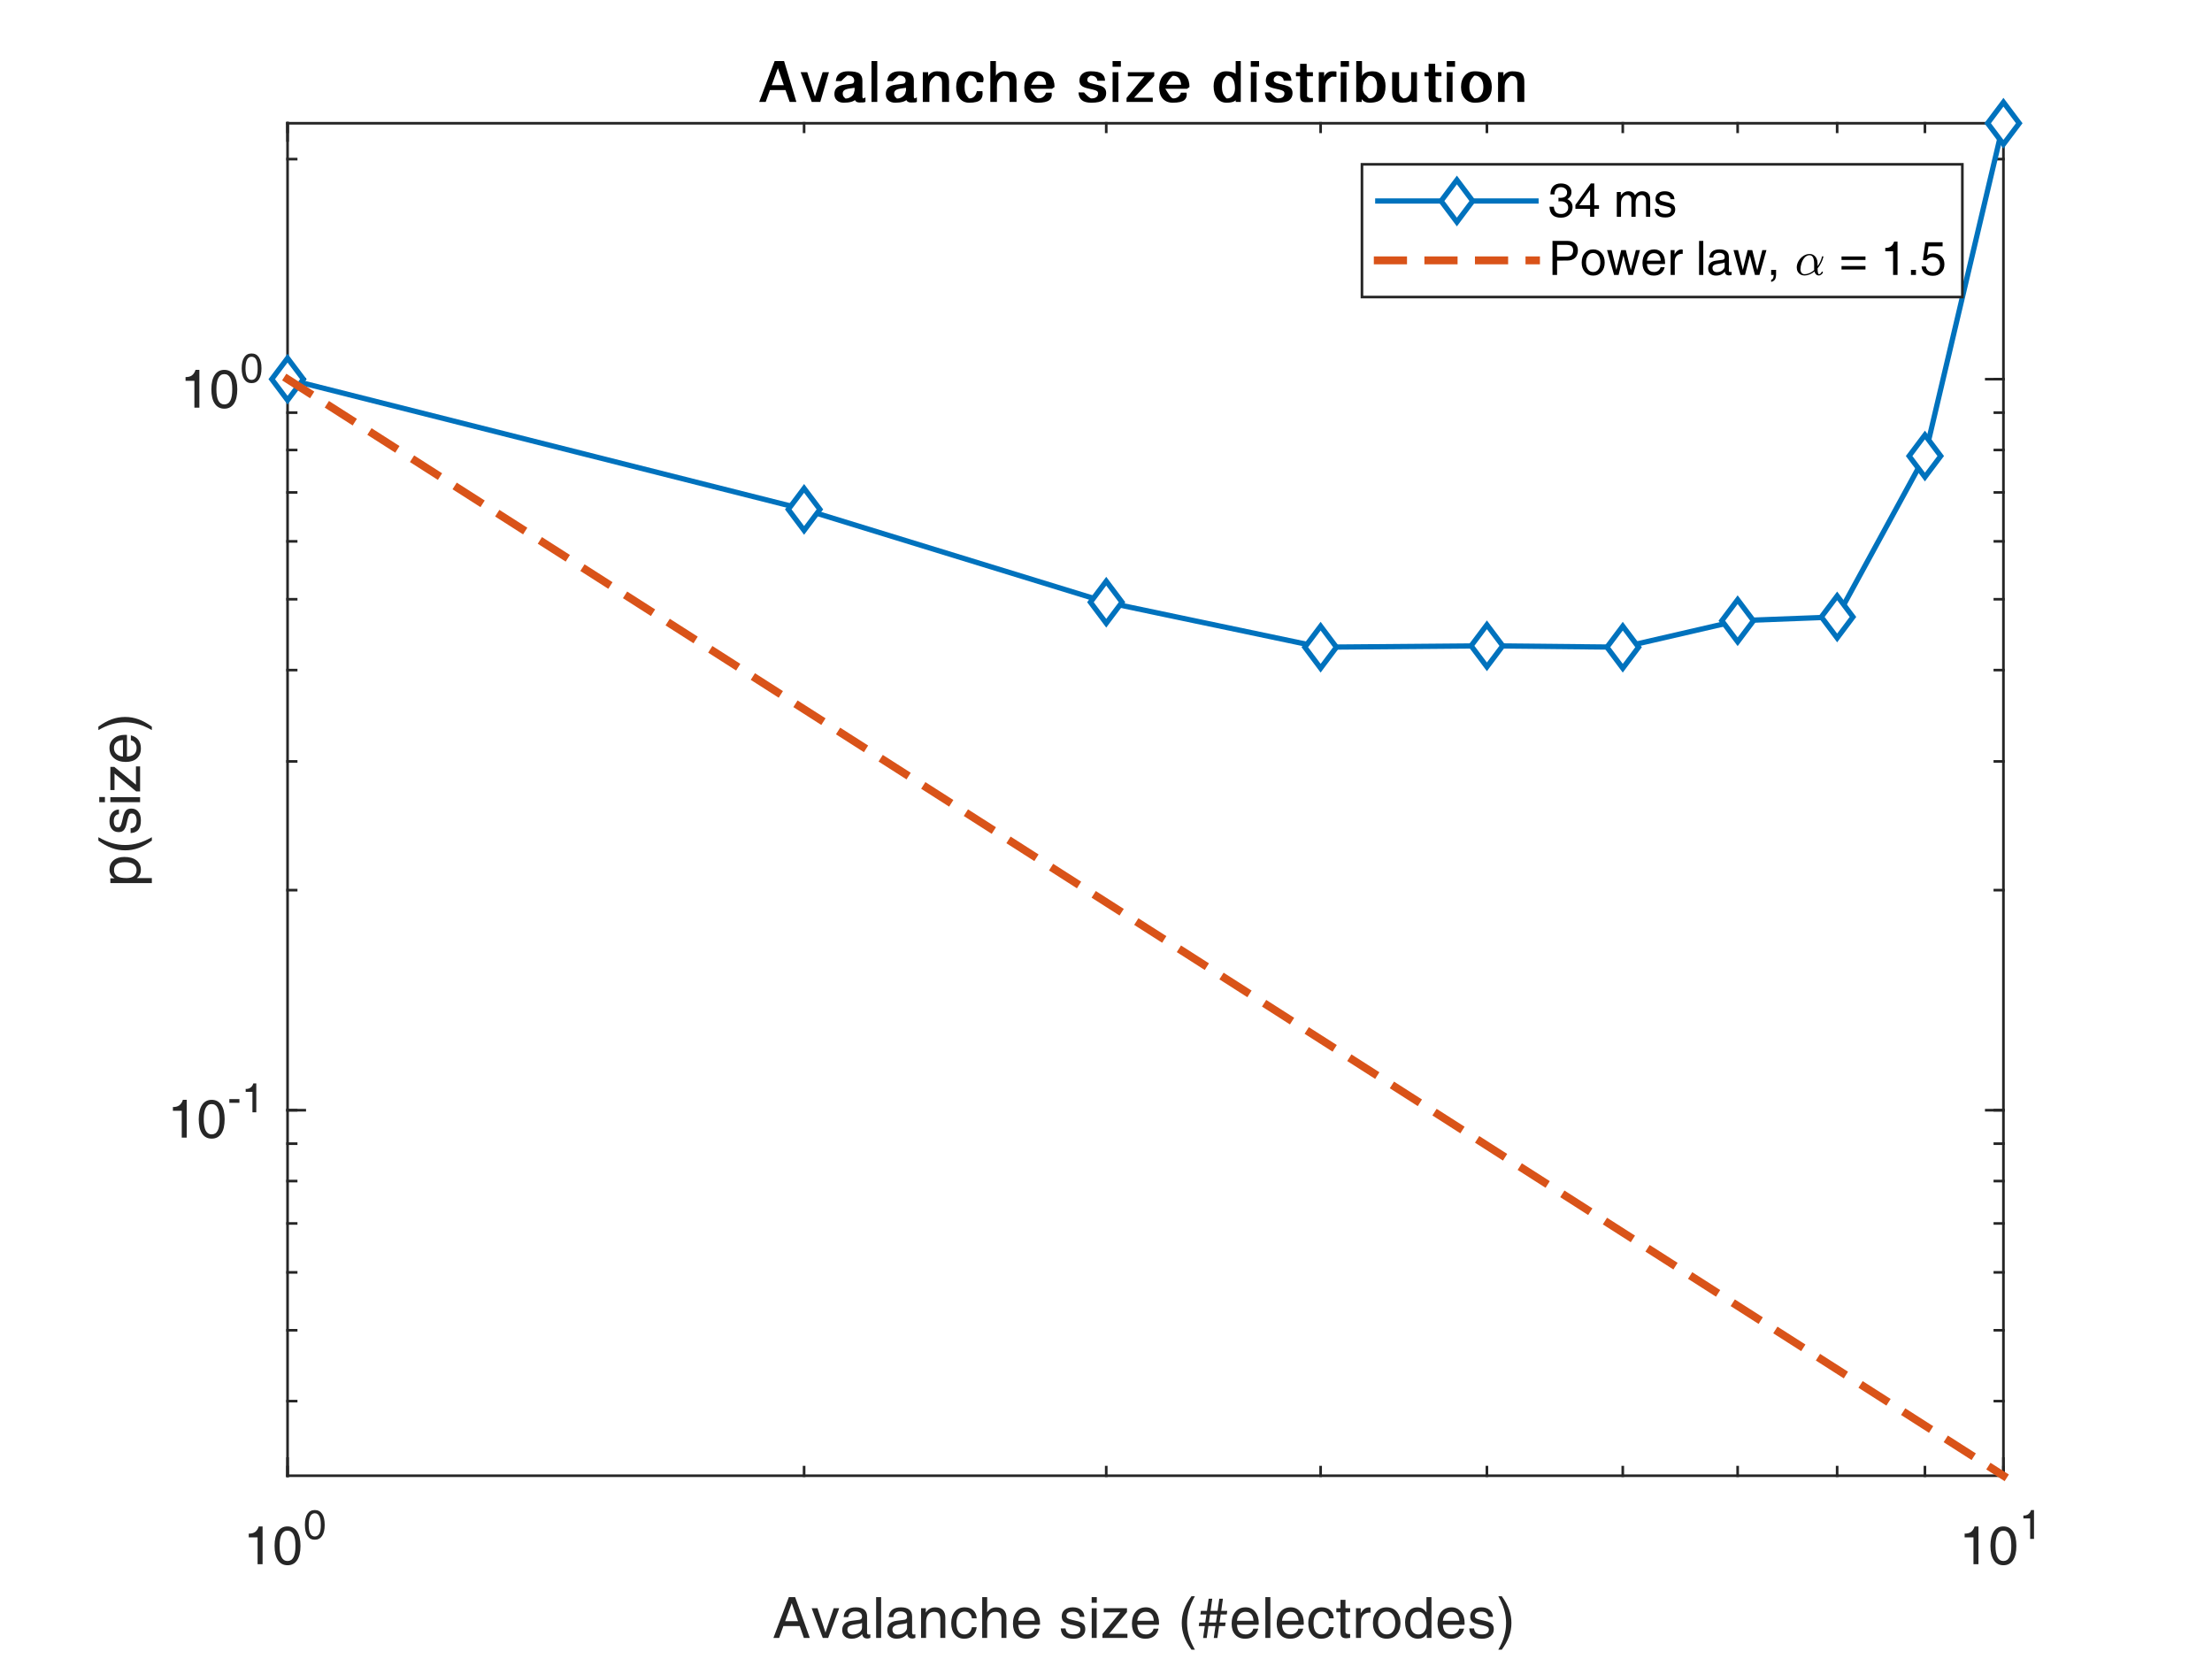 <?xml version="1.0"?>
<!DOCTYPE svg PUBLIC '-//W3C//DTD SVG 1.0//EN'
          'http://www.w3.org/TR/2001/REC-SVG-20010904/DTD/svg10.dtd'>
<svg xmlns:xlink="http://www.w3.org/1999/xlink" style="fill-opacity:1; color-rendering:auto; color-interpolation:auto; text-rendering:auto; stroke:black; stroke-linecap:square; stroke-miterlimit:10; shape-rendering:auto; stroke-opacity:1; fill:black; stroke-dasharray:none; font-weight:normal; stroke-width:1; font-family:'Dialog'; font-style:normal; stroke-linejoin:miter; font-size:12px; stroke-dashoffset:0; image-rendering:auto;" width="700" height="525" xmlns="http://www.w3.org/2000/svg"
><rect width="100%" height="100%" fill="#333333" stroke="none"/><!--Generated by the Batik Graphics2D SVG Generator--><defs id="genericDefs"
  /><g
  ><defs id="defs1"
    ><clipPath clipPathUnits="userSpaceOnUse" id="clipPath1"
      ><path d="M0 0 L700 0 L700 525 L0 525 L0 0 Z"
      /></clipPath
    ></defs
    ><g style="fill:white; stroke:white;"
    ><rect x="0" y="0" width="700" style="clip-path:url(#clipPath1); stroke:none;" height="525"
    /></g
    ><g style="fill:white; text-rendering:optimizeSpeed; color-rendering:optimizeSpeed; image-rendering:optimizeSpeed; shape-rendering:crispEdges; stroke:white; color-interpolation:sRGB;"
    ><rect x="0" width="700" height="525" y="0" style="stroke:none;"
      /><path style="stroke:none;" d="M91 467 L634 467 L634 39 L91 39 Z"
    /></g
    ><g style="fill:rgb(38,38,38); text-rendering:geometricPrecision; image-rendering:optimizeQuality; color-rendering:optimizeQuality; stroke-linejoin:round; stroke:rgb(38,38,38); color-interpolation:linearRGB; stroke-width:0.833;"
    ><line y2="467" style="fill:none;" x1="91" x2="634" y1="467"
      /><line y2="39" style="fill:none;" x1="91" x2="634" y1="39"
      /><line y2="461.57" style="fill:none;" x1="91" x2="91" y1="467"
      /><line y2="461.57" style="fill:none;" x1="634" x2="634" y1="467"
      /><line y2="44.43" style="fill:none;" x1="91" x2="91" y1="39"
      /><line y2="44.43" style="fill:none;" x1="634" x2="634" y1="39"
      /><line y2="464.285" style="fill:none;" x1="91" x2="91" y1="467"
      /><line y2="464.285" style="fill:none;" x1="254.459" x2="254.459" y1="467"
      /><line y2="464.285" style="fill:none;" x1="350.077" x2="350.077" y1="467"
      /><line y2="464.285" style="fill:none;" x1="417.919" x2="417.919" y1="467"
      /><line y2="464.285" style="fill:none;" x1="470.541" x2="470.541" y1="467"
      /><line y2="464.285" style="fill:none;" x1="513.536" x2="513.536" y1="467"
      /><line y2="464.285" style="fill:none;" x1="549.888" x2="549.888" y1="467"
      /><line y2="464.285" style="fill:none;" x1="581.378" x2="581.378" y1="467"
      /><line y2="464.285" style="fill:none;" x1="609.154" x2="609.154" y1="467"
      /><line y2="464.285" style="fill:none;" x1="634" x2="634" y1="467"
      /><line y2="41.715" style="fill:none;" x1="91" x2="91" y1="39"
      /><line y2="41.715" style="fill:none;" x1="254.459" x2="254.459" y1="39"
      /><line y2="41.715" style="fill:none;" x1="350.077" x2="350.077" y1="39"
      /><line y2="41.715" style="fill:none;" x1="417.919" x2="417.919" y1="39"
      /><line y2="41.715" style="fill:none;" x1="470.541" x2="470.541" y1="39"
      /><line y2="41.715" style="fill:none;" x1="513.536" x2="513.536" y1="39"
      /><line y2="41.715" style="fill:none;" x1="549.888" x2="549.888" y1="39"
      /><line y2="41.715" style="fill:none;" x1="581.378" x2="581.378" y1="39"
      /><line y2="41.715" style="fill:none;" x1="609.154" x2="609.154" y1="39"
      /><line y2="41.715" style="fill:none;" x1="634" x2="634" y1="39"
    /></g
    ><g transform="translate(77,495)" style="font-size:16.667px; fill:rgb(38,38,38); text-rendering:geometricPrecision; image-rendering:optimizeQuality; color-rendering:optimizeQuality; font-family:'Helvetica'; stroke:rgb(38,38,38); color-interpolation:linearRGB;"
    ><path style="stroke:none;" d="M4.516 0 L4.516 -8.484 L4.516 -8.484 L1.719 -8.484 L1.719 -9.672 Q2.953 -9.656 3.734 -10.203 Q4.5 -10.781 4.875 -11.953 L6.094 -11.953 L6.094 -11.953 L6.094 0 L6.094 0 L5.312 0 L4.516 0 L4.516 0 ZM13.982 0.328 Q12.029 0.328 10.959 -1.266 Q9.888 -2.859 9.888 -5.812 Q9.888 -8.75 10.959 -10.352 Q12.029 -11.953 13.982 -11.953 Q15.966 -11.953 17.029 -10.352 Q18.091 -8.75 18.091 -5.812 Q18.091 -2.859 17.029 -1.266 Q15.966 0.328 13.982 0.328 L13.982 0.328 ZM13.982 -1.016 Q15.248 -1.016 15.881 -2.211 Q16.513 -3.406 16.498 -5.812 Q16.513 -8.203 15.881 -9.406 Q15.248 -10.609 13.982 -10.609 Q12.732 -10.609 12.107 -9.406 Q11.482 -8.203 11.482 -5.812 Q11.482 -3.406 12.107 -2.211 Q12.732 -1.016 13.982 -1.016 L13.982 -1.016 Z"
    /></g
    ><g transform="translate(96,487)" style="font-size:13.333px; fill:rgb(38,38,38); text-rendering:geometricPrecision; image-rendering:optimizeQuality; color-rendering:optimizeQuality; font-family:'Helvetica'; stroke:rgb(38,38,38); color-interpolation:linearRGB;"
    ><path style="stroke:none;" d="M3.609 0.25 Q2.109 0.25 1.297 -0.969 Q0.484 -2.188 0.484 -4.438 Q0.484 -6.703 1.297 -7.922 Q2.109 -9.141 3.609 -9.141 Q5.125 -9.141 5.938 -7.922 Q6.75 -6.703 6.75 -4.438 Q6.75 -2.188 5.938 -0.969 Q5.125 0.25 3.609 0.25 L3.609 0.25 ZM3.609 -0.781 Q4.578 -0.781 5.062 -1.695 Q5.547 -2.609 5.531 -4.438 Q5.547 -6.281 5.062 -7.195 Q4.578 -8.109 3.609 -8.109 Q2.656 -8.109 2.18 -7.195 Q1.703 -6.281 1.688 -4.438 Q1.703 -2.609 2.18 -1.695 Q2.656 -0.781 3.609 -0.781 L3.609 -0.781 Z"
    /></g
    ><g transform="translate(620,495)" style="font-size:16.667px; fill:rgb(38,38,38); text-rendering:geometricPrecision; image-rendering:optimizeQuality; color-rendering:optimizeQuality; font-family:'Helvetica'; stroke:rgb(38,38,38); color-interpolation:linearRGB;"
    ><path style="stroke:none;" d="M4.516 0 L4.516 -8.484 L4.516 -8.484 L1.719 -8.484 L1.719 -9.672 Q2.953 -9.656 3.734 -10.203 Q4.5 -10.781 4.875 -11.953 L6.094 -11.953 L6.094 -11.953 L6.094 0 L6.094 0 L5.312 0 L4.516 0 L4.516 0 ZM13.982 0.328 Q12.029 0.328 10.959 -1.266 Q9.888 -2.859 9.888 -5.812 Q9.888 -8.75 10.959 -10.352 Q12.029 -11.953 13.982 -11.953 Q15.966 -11.953 17.029 -10.352 Q18.091 -8.75 18.091 -5.812 Q18.091 -2.859 17.029 -1.266 Q15.966 0.328 13.982 0.328 L13.982 0.328 ZM13.982 -1.016 Q15.248 -1.016 15.881 -2.211 Q16.513 -3.406 16.498 -5.812 Q16.513 -8.203 15.881 -9.406 Q15.248 -10.609 13.982 -10.609 Q12.732 -10.609 12.107 -9.406 Q11.482 -8.203 11.482 -5.812 Q11.482 -3.406 12.107 -2.211 Q12.732 -1.016 13.982 -1.016 L13.982 -1.016 Z"
    /></g
    ><g transform="translate(639,487)" style="font-size:13.333px; fill:rgb(38,38,38); text-rendering:geometricPrecision; image-rendering:optimizeQuality; color-rendering:optimizeQuality; font-family:'Helvetica'; stroke:rgb(38,38,38); color-interpolation:linearRGB;"
    ><path style="stroke:none;" d="M3.453 0 L3.453 -6.484 L3.453 -6.484 L1.312 -6.484 L1.312 -7.406 Q2.266 -7.375 2.844 -7.812 Q3.453 -8.234 3.734 -9.141 L4.672 -9.141 L4.672 -9.141 L4.672 0 L4.672 0 L4.062 0 L3.453 0 L3.453 0 Z"
    /></g
    ><g transform="translate(362.5,500.333)" style="font-size:18.333px; fill:rgb(38,38,38); text-rendering:geometricPrecision; image-rendering:optimizeQuality; color-rendering:optimizeQuality; font-family:'Helvetica'; stroke:rgb(38,38,38); color-interpolation:linearRGB;"
    ><path style="stroke:none;" d="M-117.75 18 L-112.859 5.078 L-111.875 5.078 L-110.875 5.078 L-106.234 18 L-106.234 18 L-107.172 18 L-108.109 18 L-108.109 18 L-109.422 14.25 L-109.422 14.25 L-114.594 14.25 L-114.594 14.25 L-115.938 18 L-115.938 18 L-116.844 18 L-117.75 18 L-117.75 18 ZM-111.953 6.984 L-114.031 12.703 L-114.031 12.703 L-109.953 12.703 L-109.953 12.703 L-111.953 6.984 L-111.953 6.984 L-111.953 6.984 ZM-105.645 8.594 L-105.645 8.594 L-104.723 8.594 L-103.801 8.594 L-103.801 8.594 L-101.27 16.297 L-101.27 16.297 L-101.27 16.297 L-98.676 8.594 L-98.676 8.594 L-97.801 8.594 L-96.926 8.594 L-96.926 8.594 L-100.426 18 L-101.27 18 L-102.129 18 L-105.645 8.594 ZM-92.989 18.25 Q-94.364 18.25 -95.168 17.516 Q-95.973 16.781 -95.973 15.516 Q-95.973 14.25 -95.215 13.508 Q-94.458 12.766 -93.004 12.578 L-90.848 12.297 Q-90.583 12.281 -90.348 12.219 Q-90.036 12.141 -89.872 11.898 Q-89.708 11.656 -89.708 11.297 L-89.708 11.219 Q-89.708 10.469 -90.278 10.039 Q-90.848 9.609 -91.864 9.609 Q-92.848 9.609 -93.395 10.062 Q-93.942 10.516 -94.051 11.422 L-94.051 11.422 L-95.52 11.422 L-95.52 11.422 Q-95.395 9.875 -94.418 9.094 Q-93.442 8.312 -91.629 8.312 Q-89.911 8.312 -89.012 9.055 Q-88.114 9.797 -88.114 11.219 L-88.114 16.391 Q-88.114 16.625 -87.973 16.773 Q-87.833 16.922 -87.583 16.922 Q-87.52 16.922 -87.379 16.906 Q-87.239 16.891 -87.083 16.844 L-87.083 17.984 Q-87.317 18.078 -87.567 18.133 Q-87.817 18.188 -88.004 18.188 Q-88.895 18.188 -89.301 17.688 Q-89.567 17.359 -89.676 16.766 L-89.676 16.766 Q-89.848 16.984 -90.083 17.188 Q-91.27 18.25 -92.989 18.25 ZM-89.708 14.266 L-89.708 13.25 L-89.708 13.25 Q-90.145 13.469 -90.676 13.547 L-92.129 13.75 Q-93.27 13.906 -93.801 14.281 Q-94.333 14.656 -94.333 15.297 Q-94.333 16.094 -93.895 16.516 Q-93.458 16.938 -92.676 16.938 Q-91.426 16.938 -90.567 16.266 Q-89.973 15.797 -89.786 15.203 Q-89.754 15.078 -89.723 14.828 Q-89.708 14.578 -89.708 14.266 ZM-85.242 18 L-85.242 5.078 L-85.242 5.078 L-84.445 5.078 L-83.664 5.078 L-83.664 5.078 L-83.664 18 L-83.664 18 L-84.445 18 L-85.242 18 L-85.242 18 ZM-78.736 18.25 Q-80.111 18.25 -80.915 17.516 Q-81.72 16.781 -81.72 15.516 Q-81.72 14.25 -80.962 13.508 Q-80.205 12.766 -78.751 12.578 L-76.595 12.297 Q-76.33 12.281 -76.095 12.219 Q-75.783 12.141 -75.619 11.898 Q-75.455 11.656 -75.455 11.297 L-75.455 11.219 Q-75.455 10.469 -76.025 10.039 Q-76.595 9.609 -77.611 9.609 Q-78.595 9.609 -79.142 10.062 Q-79.689 10.516 -79.798 11.422 L-79.798 11.422 L-81.267 11.422 L-81.267 11.422 Q-81.142 9.875 -80.165 9.094 Q-79.189 8.312 -77.376 8.312 Q-75.658 8.312 -74.759 9.055 Q-73.861 9.797 -73.861 11.219 L-73.861 16.391 Q-73.861 16.625 -73.72 16.773 Q-73.58 16.922 -73.33 16.922 Q-73.267 16.922 -73.126 16.906 Q-72.986 16.891 -72.83 16.844 L-72.83 17.984 Q-73.064 18.078 -73.314 18.133 Q-73.564 18.188 -73.751 18.188 Q-74.642 18.188 -75.048 17.688 Q-75.314 17.359 -75.423 16.766 L-75.423 16.766 Q-75.595 16.984 -75.83 17.188 Q-77.017 18.25 -78.736 18.25 ZM-75.455 14.266 L-75.455 13.25 L-75.455 13.25 Q-75.892 13.469 -76.423 13.547 L-77.876 13.75 Q-79.017 13.906 -79.548 14.281 Q-80.08 14.656 -80.08 15.297 Q-80.08 16.094 -79.642 16.516 Q-79.205 16.938 -78.423 16.938 Q-77.173 16.938 -76.314 16.266 Q-75.72 15.797 -75.533 15.203 Q-75.501 15.078 -75.47 14.828 Q-75.455 14.578 -75.455 14.266 ZM-71.02 18 L-71.02 8.594 L-71.02 8.594 L-70.27 8.594 L-69.52 8.594 L-69.52 8.594 L-69.52 9.984 L-69.52 9.984 L-69.52 9.984 L-69.161 9.516 Q-68.145 8.312 -66.598 8.312 Q-65.036 8.312 -64.192 9.156 Q-63.348 10 -63.348 11.562 L-63.348 18 L-63.348 18 L-64.145 18 L-64.926 18 L-64.926 18 L-64.926 12.094 Q-64.926 10.859 -65.411 10.305 Q-65.895 9.75 -66.958 9.75 Q-68.098 9.75 -68.77 10.617 Q-69.442 11.484 -69.442 12.969 L-69.442 12.969 L-69.442 18 L-69.442 18 L-70.239 18 L-71.02 18 L-71.02 18 ZM-53.414 14.609 L-53.414 14.609 Q-53.664 16.391 -54.679 17.32 Q-55.695 18.25 -57.367 18.25 Q-59.242 18.25 -60.359 16.906 Q-61.476 15.562 -61.476 13.281 Q-61.476 11.016 -60.32 9.664 Q-59.164 8.312 -57.211 8.312 Q-55.507 8.312 -54.5 9.242 Q-53.492 10.172 -53.414 11.797 L-53.414 11.797 L-54.945 11.797 L-54.945 11.797 Q-55.039 10.781 -55.648 10.227 Q-56.257 9.672 -57.257 9.672 Q-58.461 9.672 -59.14 10.633 Q-59.82 11.594 -59.82 13.281 Q-59.82 15.078 -59.187 15.984 Q-58.554 16.891 -57.304 16.891 Q-56.382 16.891 -55.765 16.297 Q-55.148 15.703 -54.945 14.609 L-54.945 14.609 L-53.414 14.609 ZM-51.679 18 L-51.679 5.078 L-51.679 5.078 L-50.898 5.078 L-50.101 5.078 L-50.101 5.078 L-50.101 9.875 L-50.101 9.875 L-50.101 9.875 L-49.82 9.516 Q-48.804 8.312 -47.257 8.312 Q-45.695 8.312 -44.851 9.156 Q-44.007 10 -44.007 11.562 L-44.007 18 L-44.007 18 L-44.804 18 L-45.586 18 L-45.586 18 L-45.586 11.953 Q-45.586 10.781 -46.039 10.266 Q-46.492 9.75 -47.492 9.75 Q-48.695 9.75 -49.398 10.617 Q-50.101 11.484 -50.101 12.969 L-50.101 12.969 L-50.101 18 L-50.101 18 L-50.898 18 L-51.679 18 L-51.679 18 ZM-37.667 18.25 Q-39.667 18.25 -40.807 16.984 Q-41.948 15.719 -41.948 13.484 Q-41.948 11.125 -40.737 9.719 Q-39.526 8.312 -37.495 8.312 Q-35.651 8.312 -34.51 9.688 Q-33.37 11.062 -33.37 13.281 L-33.401 13.844 L-33.401 13.844 L-40.26 13.844 L-40.26 13.844 Q-40.167 15.25 -39.62 16 Q-38.964 16.891 -37.51 16.891 Q-36.604 16.891 -35.932 16.383 Q-35.26 15.875 -35.104 15.078 L-35.104 15.078 L-33.542 15.078 L-33.542 15.078 Q-33.901 16.625 -34.956 17.438 Q-36.01 18.25 -37.667 18.25 ZM-35.026 12.578 L-35.026 12.578 Q-35.104 11.266 -35.682 10.531 Q-36.323 9.734 -37.557 9.734 Q-38.807 9.734 -39.557 10.656 Q-40.151 11.391 -40.26 12.578 L-40.26 12.578 L-35.026 12.578 ZM-20.832 11.312 L-20.832 11.312 Q-20.91 10.531 -21.472 10.102 Q-22.035 9.672 -23.004 9.672 Q-23.988 9.672 -24.504 10.016 Q-25.019 10.359 -25.019 11.016 Q-25.019 11.516 -24.644 11.781 Q-24.285 12.031 -23.222 12.281 L-21.582 12.672 Q-20.207 13 -19.629 13.594 Q-19.05 14.172 -19.05 15.219 Q-19.05 16.625 -20.05 17.438 Q-21.05 18.25 -22.769 18.25 Q-24.754 18.25 -25.73 17.469 Q-26.707 16.688 -26.816 15 L-26.816 15 L-25.3 15 L-25.3 15 Q-25.175 16 -24.582 16.445 Q-23.988 16.891 -22.769 16.891 Q-21.707 16.891 -21.16 16.484 Q-20.613 16.078 -20.613 15.312 Q-20.613 14.812 -20.972 14.562 Q-21.332 14.312 -22.425 14.047 L-24.05 13.672 Q-25.379 13.344 -25.941 12.781 Q-26.504 12.219 -26.504 11.203 Q-26.504 9.875 -25.558 9.094 Q-24.613 8.312 -23.004 8.312 Q-21.363 8.312 -20.386 9.109 Q-19.41 9.906 -19.347 11.312 L-19.347 11.312 L-20.832 11.312 ZM-17.019 18 L-17.019 8.594 L-17.019 8.594 L-16.222 8.594 L-15.441 8.594 L-15.441 8.594 L-15.441 18 L-15.441 18 L-16.222 18 L-17.019 18 L-17.019 18 ZM-17.035 5.078 L-15.41 5.078 L-15.41 6.875 L-17.035 6.875 L-17.035 5.078 ZM-13.623 16.766 L-7.966 9.906 L-7.966 9.906 L-13.201 9.906 L-13.201 9.906 L-13.201 9.25 L-13.201 8.594 L-13.201 8.594 L-5.857 8.594 L-5.857 9.203 L-5.857 9.828 L-11.498 16.688 L-11.498 16.688 L-5.716 16.688 L-5.716 16.688 L-5.716 17.344 L-5.716 18 L-5.716 18 L-13.623 18 L-13.623 17.391 L-13.623 16.766 ZM-0.013 18.25 Q-2.013 18.25 -3.154 16.984 Q-4.295 15.719 -4.295 13.484 Q-4.295 11.125 -3.084 9.719 Q-1.873 8.312 0.159 8.312 Q2.002 8.312 3.143 9.688 Q4.284 11.062 4.284 13.281 L4.252 13.844 L4.252 13.844 L-2.607 13.844 L-2.607 13.844 Q-2.513 15.25 -1.966 16 Q-1.31 16.891 0.143 16.891 Q1.049 16.891 1.721 16.383 Q2.393 15.875 2.549 15.078 L2.549 15.078 L4.112 15.078 L4.112 15.078 Q3.752 16.625 2.698 17.438 Q1.643 18.25 -0.013 18.25 ZM2.627 12.578 L2.627 12.578 Q2.549 11.266 1.971 10.531 Q1.33 9.734 0.096 9.734 Q-1.154 9.734 -1.904 10.656 Q-2.498 11.391 -2.607 12.578 L-2.607 12.578 L2.627 12.578 ZM11.478 13.25 Q11.478 11.062 12.22 9.031 Q12.962 7 14.556 4.797 L15.634 4.797 Q14.353 7.062 13.759 9.094 Q13.165 11.125 13.165 13.25 Q13.165 15.406 13.759 17.438 Q14.353 19.469 15.634 21.719 L14.556 21.719 Q12.962 19.516 12.212 17.484 Q11.478 15.453 11.478 13.25 ZM21.123 5.594 L20.592 9.438 L22.81 9.438 L23.357 5.594 L24.498 5.594 L23.967 9.438 L25.873 9.438 L25.717 10.578 L23.795 10.578 L23.435 13.125 L25.357 13.125 L25.201 14.25 L23.279 14.25 L22.748 18.016 L21.607 18.016 L22.139 14.25 L19.904 14.25 L19.373 18.016 L18.232 18.016 L18.764 14.25 L16.857 14.25 L17.014 13.125 L18.92 13.125 L19.279 10.578 L17.373 10.578 L17.529 9.438 L19.435 9.438 L19.982 5.594 L21.123 5.594 ZM20.42 10.578 L20.06 13.125 L22.295 13.125 L22.654 10.578 L20.42 10.578 ZM31.542 18.25 Q29.542 18.25 28.401 16.984 Q27.261 15.719 27.261 13.484 Q27.261 11.125 28.471 9.719 Q29.682 8.312 31.714 8.312 Q33.557 8.312 34.698 9.688 Q35.839 11.062 35.839 13.281 L35.807 13.844 L35.807 13.844 L28.948 13.844 L28.948 13.844 Q29.042 15.25 29.589 16 Q30.245 16.891 31.698 16.891 Q32.604 16.891 33.276 16.383 Q33.948 15.875 34.104 15.078 L34.104 15.078 L35.667 15.078 L35.667 15.078 Q35.307 16.625 34.253 17.438 Q33.198 18.25 31.542 18.25 ZM34.182 12.578 L34.182 12.578 Q34.104 11.266 33.526 10.531 Q32.886 9.734 31.651 9.734 Q30.401 9.734 29.651 10.656 Q29.057 11.391 28.948 12.578 L28.948 12.578 L34.182 12.578 ZM37.929 18 L37.929 5.078 L37.929 5.078 L38.726 5.078 L39.508 5.078 L39.508 5.078 L39.508 18 L39.508 18 L38.726 18 L37.929 18 L37.929 18 ZM45.795 18.25 Q43.795 18.25 42.654 16.984 Q41.514 15.719 41.514 13.484 Q41.514 11.125 42.724 9.719 Q43.935 8.312 45.967 8.312 Q47.81 8.312 48.951 9.688 Q50.092 11.062 50.092 13.281 L50.06 13.844 L50.06 13.844 L43.201 13.844 L43.201 13.844 Q43.295 15.25 43.842 16 Q44.498 16.891 45.951 16.891 Q46.857 16.891 47.529 16.383 Q48.201 15.875 48.357 15.078 L48.357 15.078 L49.92 15.078 L49.92 15.078 Q49.56 16.625 48.506 17.438 Q47.451 18.25 45.795 18.25 ZM48.435 12.578 L48.435 12.578 Q48.357 11.266 47.779 10.531 Q47.139 9.734 45.904 9.734 Q44.654 9.734 43.904 10.656 Q43.31 11.391 43.201 12.578 L43.201 12.578 L48.435 12.578 ZM59.573 14.609 L59.573 14.609 Q59.323 16.391 58.307 17.32 Q57.292 18.25 55.62 18.25 Q53.745 18.25 52.628 16.906 Q51.511 15.562 51.511 13.281 Q51.511 11.016 52.667 9.664 Q53.823 8.312 55.776 8.312 Q57.479 8.312 58.487 9.242 Q59.495 10.172 59.573 11.797 L59.573 11.797 L58.042 11.797 L58.042 11.797 Q57.948 10.781 57.339 10.227 Q56.729 9.672 55.729 9.672 Q54.526 9.672 53.846 10.633 Q53.167 11.594 53.167 13.281 Q53.167 15.078 53.8 15.984 Q54.432 16.891 55.682 16.891 Q56.604 16.891 57.221 16.297 Q57.839 15.703 58.042 14.609 L58.042 14.609 L59.573 14.609 ZM64.761 17.984 Q63.948 18.109 63.589 18.109 Q62.542 18.109 62.12 17.656 Q61.698 17.203 61.698 16.078 L61.698 9.891 L61.698 9.891 L60.386 9.891 L60.386 8.594 L61.698 8.594 L61.698 8.594 L61.698 5.953 L63.276 5.953 L63.276 8.594 L63.276 8.594 L64.761 8.594 L64.761 9.891 L63.276 9.891 L63.276 9.891 L63.276 16.078 Q63.276 16.406 63.526 16.586 Q63.776 16.766 64.198 16.766 L64.761 16.766 L64.761 17.984 ZM66.614 18 L66.614 8.594 L66.614 8.594 L67.364 8.594 L68.114 8.594 L68.114 8.594 L68.114 10.203 L68.114 10.203 L68.114 10.203 Q68.317 9.828 68.552 9.516 Q69.442 8.312 70.755 8.312 Q70.973 8.312 71.208 8.391 L71.208 10.016 L70.88 10 Q69.598 10 68.895 10.773 Q68.192 11.547 68.192 12.969 L68.192 12.969 L68.192 18 L68.192 18 L67.411 18 L66.614 18 L66.614 18 ZM76.322 18.25 Q74.368 18.25 73.165 16.883 Q71.962 15.516 71.962 13.281 Q71.962 11.062 73.165 9.688 Q74.368 8.312 76.322 8.312 Q78.29 8.312 79.493 9.688 Q80.697 11.062 80.697 13.281 Q80.697 15.516 79.493 16.883 Q78.29 18.25 76.322 18.25 L76.322 18.25 ZM76.322 16.891 Q77.572 16.891 78.306 15.914 Q79.04 14.938 79.04 13.281 Q79.04 11.641 78.306 10.656 Q77.572 9.672 76.322 9.672 Q75.072 9.672 74.337 10.656 Q73.603 11.641 73.603 13.281 Q73.603 14.938 74.337 15.914 Q75.072 16.891 76.322 16.891 L76.322 16.891 ZM86.256 18.25 Q84.365 18.25 83.256 16.844 Q82.147 15.438 82.147 13.031 Q82.147 10.922 83.225 9.617 Q84.303 8.312 86.037 8.312 Q87.772 8.312 88.787 9.781 L88.912 9.953 L88.912 9.953 L88.912 5.078 L88.912 5.078 L89.694 5.078 L90.49 5.078 L90.49 5.078 L90.49 18 L90.49 18 L89.756 18 L89.022 18 L89.022 18 L89.022 16.719 L89.022 16.719 L88.819 17 Q87.85 18.25 86.256 18.25 ZM86.35 9.734 Q85.022 9.734 84.404 10.586 Q83.787 11.438 83.787 13.281 Q83.787 15.016 84.451 15.961 Q85.115 16.906 86.35 16.906 Q87.506 16.906 88.209 16.039 Q88.912 15.172 88.912 13.75 Q88.912 11.828 88.248 10.781 Q87.584 9.734 86.35 9.734 ZM96.691 18.25 Q94.691 18.25 93.55 16.984 Q92.409 15.719 92.409 13.484 Q92.409 11.125 93.62 9.719 Q94.831 8.312 96.862 8.312 Q98.706 8.312 99.847 9.688 Q100.987 11.062 100.987 13.281 L100.956 13.844 L100.956 13.844 L94.097 13.844 L94.097 13.844 Q94.191 15.25 94.737 16 Q95.394 16.891 96.847 16.891 Q97.753 16.891 98.425 16.383 Q99.097 15.875 99.253 15.078 L99.253 15.078 L100.816 15.078 L100.816 15.078 Q100.456 16.625 99.402 17.438 Q98.347 18.25 96.691 18.25 ZM99.331 12.578 L99.331 12.578 Q99.253 11.266 98.675 10.531 Q98.034 9.734 96.8 9.734 Q95.55 9.734 94.8 10.656 Q94.206 11.391 94.097 12.578 L94.097 12.578 L99.331 12.578 ZM108.438 11.312 L108.438 11.312 Q108.36 10.531 107.797 10.102 Q107.235 9.672 106.266 9.672 Q105.281 9.672 104.766 10.016 Q104.25 10.359 104.25 11.016 Q104.25 11.516 104.625 11.781 Q104.985 12.031 106.047 12.281 L107.688 12.672 Q109.063 13 109.641 13.594 Q110.219 14.172 110.219 15.219 Q110.219 16.625 109.219 17.438 Q108.219 18.25 106.5 18.25 Q104.516 18.25 103.539 17.469 Q102.563 16.688 102.453 15 L102.453 15 L103.969 15 L103.969 15 Q104.094 16 104.688 16.445 Q105.281 16.891 106.5 16.891 Q107.563 16.891 108.11 16.484 Q108.656 16.078 108.656 15.312 Q108.656 14.812 108.297 14.562 Q107.938 14.312 106.844 14.047 L105.219 13.672 Q103.891 13.344 103.328 12.781 Q102.766 12.219 102.766 11.203 Q102.766 9.875 103.711 9.094 Q104.656 8.312 106.266 8.312 Q107.906 8.312 108.883 9.109 Q109.86 9.906 109.922 11.312 L109.922 11.312 L108.438 11.312 ZM115.797 13.266 Q115.797 15.453 115.063 17.484 Q114.328 19.516 112.735 21.719 L111.641 21.719 Q112.938 19.453 113.524 17.422 Q114.11 15.391 114.11 13.266 Q114.11 11.109 113.524 9.078 Q112.938 7.047 111.641 4.797 L112.735 4.797 Q114.328 7 115.063 9.031 Q115.797 11.062 115.797 13.266 Z"
    /></g
    ><g style="fill:rgb(38,38,38); text-rendering:geometricPrecision; image-rendering:optimizeQuality; color-rendering:optimizeQuality; stroke-linejoin:round; stroke:rgb(38,38,38); color-interpolation:linearRGB; stroke-width:0.833;"
    ><line y2="39" style="fill:none;" x1="91" x2="91" y1="467"
      /><line y2="39" style="fill:none;" x1="634" x2="634" y1="467"
      /><line y2="351.331" style="fill:none;" x1="91" x2="96.43" y1="351.331"
      /><line y2="119.992" style="fill:none;" x1="91" x2="96.43" y1="119.992"
      /><line y2="351.331" style="fill:none;" x1="634" x2="628.57" y1="351.331"
      /><line y2="119.992" style="fill:none;" x1="634" x2="628.57" y1="119.992"
      /><line y2="443.39" style="fill:none;" x1="91" x2="93.715" y1="443.39"
      /><line y2="420.971" style="fill:none;" x1="91" x2="93.715" y1="420.971"
      /><line y2="402.653" style="fill:none;" x1="91" x2="93.715" y1="402.653"
      /><line y2="387.166" style="fill:none;" x1="91" x2="93.715" y1="387.166"
      /><line y2="373.75" style="fill:none;" x1="91" x2="93.715" y1="373.75"
      /><line y2="361.916" style="fill:none;" x1="91" x2="93.715" y1="361.916"
      /><line y2="351.331" style="fill:none;" x1="91" x2="93.715" y1="351.331"
      /><line y2="281.691" style="fill:none;" x1="91" x2="93.715" y1="281.691"
      /><line y2="240.954" style="fill:none;" x1="91" x2="93.715" y1="240.954"
      /><line y2="212.051" style="fill:none;" x1="91" x2="93.715" y1="212.051"
      /><line y2="189.632" style="fill:none;" x1="91" x2="93.715" y1="189.632"
      /><line y2="171.315" style="fill:none;" x1="91" x2="93.715" y1="171.315"
      /><line y2="155.827" style="fill:none;" x1="91" x2="93.715" y1="155.827"
      /><line y2="142.411" style="fill:none;" x1="91" x2="93.715" y1="142.411"
      /><line y2="130.578" style="fill:none;" x1="91" x2="93.715" y1="130.578"
      /><line y2="119.992" style="fill:none;" x1="91" x2="93.715" y1="119.992"
      /><line y2="50.352" style="fill:none;" x1="91" x2="93.715" y1="50.352"
      /><line y2="443.39" style="fill:none;" x1="634" x2="631.285" y1="443.39"
      /><line y2="420.971" style="fill:none;" x1="634" x2="631.285" y1="420.971"
      /><line y2="402.653" style="fill:none;" x1="634" x2="631.285" y1="402.653"
      /><line y2="387.166" style="fill:none;" x1="634" x2="631.285" y1="387.166"
      /><line y2="373.75" style="fill:none;" x1="634" x2="631.285" y1="373.75"
      /><line y2="361.916" style="fill:none;" x1="634" x2="631.285" y1="361.916"
      /><line y2="351.331" style="fill:none;" x1="634" x2="631.285" y1="351.331"
      /><line y2="281.691" style="fill:none;" x1="634" x2="631.285" y1="281.691"
      /><line y2="240.954" style="fill:none;" x1="634" x2="631.285" y1="240.954"
      /><line y2="212.051" style="fill:none;" x1="634" x2="631.285" y1="212.051"
      /><line y2="189.632" style="fill:none;" x1="634" x2="631.285" y1="189.632"
      /><line y2="171.315" style="fill:none;" x1="634" x2="631.285" y1="171.315"
      /><line y2="155.827" style="fill:none;" x1="634" x2="631.285" y1="155.827"
      /><line y2="142.411" style="fill:none;" x1="634" x2="631.285" y1="142.411"
      /><line y2="130.578" style="fill:none;" x1="634" x2="631.285" y1="130.578"
      /><line y2="119.992" style="fill:none;" x1="634" x2="631.285" y1="119.992"
      /><line y2="50.352" style="fill:none;" x1="634" x2="631.285" y1="50.352"
    /></g
    ><g transform="translate(53,360)" style="font-size:16.667px; fill:rgb(38,38,38); text-rendering:geometricPrecision; image-rendering:optimizeQuality; color-rendering:optimizeQuality; font-family:'Helvetica'; stroke:rgb(38,38,38); color-interpolation:linearRGB;"
    ><path style="stroke:none;" d="M4.516 0 L4.516 -8.484 L4.516 -8.484 L1.719 -8.484 L1.719 -9.672 Q2.953 -9.656 3.734 -10.203 Q4.5 -10.781 4.875 -11.953 L6.094 -11.953 L6.094 -11.953 L6.094 0 L6.094 0 L5.312 0 L4.516 0 L4.516 0 ZM13.982 0.328 Q12.029 0.328 10.959 -1.266 Q9.888 -2.859 9.888 -5.812 Q9.888 -8.75 10.959 -10.352 Q12.029 -11.953 13.982 -11.953 Q15.966 -11.953 17.029 -10.352 Q18.091 -8.75 18.091 -5.812 Q18.091 -2.859 17.029 -1.266 Q15.966 0.328 13.982 0.328 L13.982 0.328 ZM13.982 -1.016 Q15.248 -1.016 15.881 -2.211 Q16.513 -3.406 16.498 -5.812 Q16.513 -8.203 15.881 -9.406 Q15.248 -10.609 13.982 -10.609 Q12.732 -10.609 12.107 -9.406 Q11.482 -8.203 11.482 -5.812 Q11.482 -3.406 12.107 -2.211 Q12.732 -1.016 13.982 -1.016 L13.982 -1.016 Z"
    /></g
    ><g transform="translate(72,352)" style="font-size:13.333px; fill:rgb(38,38,38); text-rendering:geometricPrecision; image-rendering:optimizeQuality; color-rendering:optimizeQuality; font-family:'Helvetica'; stroke:rgb(38,38,38); color-interpolation:linearRGB;"
    ><path style="stroke:none;" d="M0.578 -4.188 L3.766 -4.188 L3.766 -3.016 L0.578 -3.016 L0.578 -4.188 ZM7.886 0 L7.886 -6.484 L7.886 -6.484 L5.746 -6.484 L5.746 -7.406 Q6.699 -7.375 7.277 -7.812 Q7.886 -8.234 8.168 -9.141 L9.105 -9.141 L9.105 -9.141 L9.105 0 L9.105 0 L8.496 0 L7.886 0 L7.886 0 Z"
    /></g
    ><g transform="translate(57,129)" style="font-size:16.667px; fill:rgb(38,38,38); text-rendering:geometricPrecision; image-rendering:optimizeQuality; color-rendering:optimizeQuality; font-family:'Helvetica'; stroke:rgb(38,38,38); color-interpolation:linearRGB;"
    ><path style="stroke:none;" d="M4.516 0 L4.516 -8.484 L4.516 -8.484 L1.719 -8.484 L1.719 -9.672 Q2.953 -9.656 3.734 -10.203 Q4.5 -10.781 4.875 -11.953 L6.094 -11.953 L6.094 -11.953 L6.094 0 L6.094 0 L5.312 0 L4.516 0 L4.516 0 ZM13.982 0.328 Q12.029 0.328 10.959 -1.266 Q9.888 -2.859 9.888 -5.812 Q9.888 -8.75 10.959 -10.352 Q12.029 -11.953 13.982 -11.953 Q15.966 -11.953 17.029 -10.352 Q18.091 -8.75 18.091 -5.812 Q18.091 -2.859 17.029 -1.266 Q15.966 0.328 13.982 0.328 L13.982 0.328 ZM13.982 -1.016 Q15.248 -1.016 15.881 -2.211 Q16.513 -3.406 16.498 -5.812 Q16.513 -8.203 15.881 -9.406 Q15.248 -10.609 13.982 -10.609 Q12.732 -10.609 12.107 -9.406 Q11.482 -8.203 11.482 -5.812 Q11.482 -3.406 12.107 -2.211 Q12.732 -1.016 13.982 -1.016 L13.982 -1.016 Z"
    /></g
    ><g transform="translate(76,121)" style="font-size:13.333px; fill:rgb(38,38,38); text-rendering:geometricPrecision; image-rendering:optimizeQuality; color-rendering:optimizeQuality; font-family:'Helvetica'; stroke:rgb(38,38,38); color-interpolation:linearRGB;"
    ><path style="stroke:none;" d="M3.609 0.25 Q2.109 0.25 1.297 -0.969 Q0.484 -2.188 0.484 -4.438 Q0.484 -6.703 1.297 -7.922 Q2.109 -9.141 3.609 -9.141 Q5.125 -9.141 5.938 -7.922 Q6.75 -6.703 6.75 -4.438 Q6.75 -2.188 5.938 -0.969 Q5.125 0.25 3.609 0.25 L3.609 0.25 ZM3.609 -0.781 Q4.578 -0.781 5.062 -1.695 Q5.547 -2.609 5.531 -4.438 Q5.547 -6.281 5.062 -7.195 Q4.578 -8.109 3.609 -8.109 Q2.656 -8.109 2.18 -7.195 Q1.703 -6.281 1.688 -4.438 Q1.703 -2.609 2.18 -1.695 Q2.656 -0.781 3.609 -0.781 L3.609 -0.781 Z"
    /></g
    ><g transform="translate(48.333,253) rotate(-90)" style="font-size:18.333px; fill:rgb(38,38,38); text-rendering:geometricPrecision; image-rendering:optimizeQuality; color-rendering:optimizeQuality; font-family:'Helvetica'; stroke:rgb(38,38,38); color-interpolation:linearRGB;"
    ><path style="stroke:none;" d="M-26.453 -13.406 L-26.453 -13.406 L-25.703 -13.406 L-24.953 -13.406 L-24.953 -13.406 L-24.953 -12.062 L-24.953 -12.062 L-24.875 -12.188 Q-23.859 -13.688 -22.188 -13.688 Q-20.344 -13.688 -19.266 -12.414 Q-18.188 -11.141 -18.188 -8.984 Q-18.188 -6.531 -19.273 -5.141 Q-20.359 -3.75 -22.281 -3.75 Q-23.875 -3.75 -24.812 -4.969 L-24.875 -5.031 L-24.875 -5.031 L-24.875 -0.281 L-24.875 -0.281 L-25.656 -0.281 L-26.453 -0.281 L-26.453 -0.281 L-26.453 -13.406 ZM-22.359 -5.109 Q-21.125 -5.109 -20.484 -6.047 Q-19.844 -6.984 -19.844 -8.781 Q-19.844 -10.547 -20.461 -11.398 Q-21.078 -12.25 -22.359 -12.25 Q-23.672 -12.25 -24.273 -11.289 Q-24.875 -10.328 -24.875 -8.25 L-24.875 -8.25 L-24.875 -8.25 L-24.875 -8.25 Q-24.875 -6.75 -24.227 -5.93 Q-23.578 -5.109 -22.359 -5.109 ZM-16.097 -8.75 Q-16.097 -10.938 -15.354 -12.969 Q-14.612 -15 -13.019 -17.203 L-11.941 -17.203 Q-13.222 -14.938 -13.816 -12.906 Q-14.409 -10.875 -14.409 -8.75 Q-14.409 -6.594 -13.816 -4.562 Q-13.222 -2.531 -11.941 -0.281 L-13.019 -0.281 Q-14.612 -2.484 -15.362 -4.516 Q-16.097 -6.547 -16.097 -8.75 ZM-4.655 -10.688 L-4.655 -10.688 Q-4.733 -11.469 -5.295 -11.898 Q-5.858 -12.328 -6.827 -12.328 Q-7.811 -12.328 -8.327 -11.984 Q-8.842 -11.641 -8.842 -10.984 Q-8.842 -10.484 -8.467 -10.219 Q-8.108 -9.969 -7.045 -9.719 L-5.405 -9.328 Q-4.03 -9 -3.452 -8.406 Q-2.873 -7.828 -2.873 -6.781 Q-2.873 -5.375 -3.873 -4.562 Q-4.873 -3.75 -6.592 -3.75 Q-8.577 -3.75 -9.553 -4.531 Q-10.53 -5.312 -10.639 -7 L-10.639 -7 L-9.123 -7 L-9.123 -7 Q-8.998 -6 -8.405 -5.555 Q-7.811 -5.109 -6.592 -5.109 Q-5.53 -5.109 -4.983 -5.516 Q-4.436 -5.922 -4.436 -6.688 Q-4.436 -7.188 -4.795 -7.438 Q-5.155 -7.688 -6.248 -7.953 L-7.873 -8.328 Q-9.202 -8.656 -9.764 -9.219 Q-10.327 -9.781 -10.327 -10.797 Q-10.327 -12.125 -9.381 -12.906 Q-8.436 -13.688 -6.827 -13.688 Q-5.186 -13.688 -4.209 -12.891 Q-3.233 -12.094 -3.17 -10.688 L-3.17 -10.688 L-4.655 -10.688 ZM-0.842 -4 L-0.842 -13.406 L-0.842 -13.406 L-0.045 -13.406 L0.736 -13.406 L0.736 -13.406 L0.736 -4 L0.736 -4 L-0.045 -4 L-0.842 -4 L-0.842 -4 ZM-0.858 -16.922 L0.767 -16.922 L0.767 -15.125 L-0.858 -15.125 L-0.858 -16.922 ZM2.554 -5.234 L8.211 -12.094 L8.211 -12.094 L2.976 -12.094 L2.976 -12.094 L2.976 -12.75 L2.976 -13.406 L2.976 -13.406 L10.32 -13.406 L10.32 -12.797 L10.32 -12.172 L4.679 -5.312 L4.679 -5.312 L10.461 -5.312 L10.461 -5.312 L10.461 -4.656 L10.461 -4 L10.461 -4 L2.554 -4 L2.554 -4.609 L2.554 -5.234 ZM16.164 -3.75 Q14.164 -3.75 13.023 -5.016 Q11.882 -6.281 11.882 -8.516 Q11.882 -10.875 13.093 -12.281 Q14.304 -13.688 16.336 -13.688 Q18.179 -13.688 19.32 -12.312 Q20.461 -10.938 20.461 -8.719 L20.429 -8.156 L20.429 -8.156 L13.57 -8.156 L13.57 -8.156 Q13.664 -6.75 14.211 -6 Q14.867 -5.109 16.32 -5.109 Q17.226 -5.109 17.898 -5.617 Q18.57 -6.125 18.726 -6.922 L18.726 -6.922 L20.289 -6.922 L20.289 -6.922 Q19.929 -5.375 18.875 -4.562 Q17.82 -3.75 16.164 -3.75 ZM18.804 -9.422 L18.804 -9.422 Q18.726 -10.734 18.148 -11.469 Q17.507 -12.266 16.273 -12.266 Q15.023 -12.266 14.273 -11.344 Q13.679 -10.609 13.57 -9.422 L13.57 -9.422 L18.804 -9.422 ZM26.114 -8.734 Q26.114 -6.547 25.38 -4.516 Q24.645 -2.484 23.051 -0.281 L21.958 -0.281 Q23.255 -2.547 23.84 -4.578 Q24.426 -6.609 24.426 -8.734 Q24.426 -10.891 23.84 -12.922 Q23.255 -14.953 21.958 -17.203 L23.051 -17.203 Q24.645 -15 25.38 -12.969 Q26.114 -10.938 26.114 -8.734 Z"
    /></g
    ><g transform="translate(362.5,36.25)" style="font-size:18.333px; text-rendering:geometricPrecision; image-rendering:optimizeQuality; color-rendering:optimizeQuality; font-family:'Helvetica'; color-interpolation:linearRGB; font-weight:bold;"
    ><path style="stroke:none;" d="M-122.25 -4 L-117.359 -16.922 L-116.375 -16.922 L-114.375 -16.922 L-110.484 -4 L-110.484 -4 L-111.672 -4 L-112.609 -4 L-112.609 -4 L-113.922 -7.75 L-113.922 -7.75 L-118.844 -7.75 L-118.844 -7.75 L-120.188 -4 L-120.188 -4 L-121.344 -4 L-122.25 -4 L-122.25 -4 ZM-116.203 -15.016 L-118.281 -9.297 L-118.281 -9.297 L-114.453 -9.297 L-114.453 -9.297 L-116.453 -15.016 L-116.203 -15.016 L-116.203 -15.016 ZM-109.135 -13.406 L-109.135 -13.406 L-108.213 -13.406 L-107.041 -13.406 L-107.041 -13.406 L-104.603 -5.703 L-104.603 -5.703 L-104.603 -5.703 L-102.166 -13.406 L-102.166 -13.406 L-101.291 -13.406 L-100.166 -13.406 L-100.166 -13.406 L-102.916 -4 L-104.76 -4 L-105.619 -4 L-109.135 -13.406 ZM-95.468 -3.75 Q-96.843 -3.75 -97.648 -4.484 Q-98.452 -5.219 -98.452 -6.484 Q-98.452 -7.75 -97.695 -8.492 Q-96.937 -9.234 -95.484 -9.422 L-93.327 -9.703 Q-93.062 -9.719 -92.827 -9.781 Q-92.515 -9.859 -92.351 -10.102 Q-92.187 -10.344 -92.187 -10.703 L-92.187 -10.781 Q-92.187 -11.531 -92.757 -11.961 Q-93.327 -12.391 -94.343 -12.391 Q-94.343 -12.391 -94.882 -11.938 Q-95.421 -11.484 -96.281 -10.578 L-96.281 -10.578 L-97.999 -10.578 L-97.999 -10.578 Q-97.874 -12.125 -96.898 -12.906 Q-95.921 -13.688 -94.109 -13.688 Q-91.39 -13.688 -90.492 -12.945 Q-89.593 -12.203 -89.593 -10.781 L-89.593 -5.609 Q-89.593 -5.375 -89.452 -5.227 Q-89.312 -5.078 -89.312 -5.078 Q-89.312 -5.078 -89.312 -5.094 Q-89.312 -5.109 -88.624 -5.422 L-88.624 -4.016 Q-88.796 -3.922 -89.046 -3.867 Q-89.296 -3.812 -90.484 -3.812 Q-91.374 -3.812 -91.781 -4.312 Q-92.046 -4.641 -91.906 -5.234 L-91.906 -5.234 Q-91.656 -5.016 -91.656 -4.812 Q-92.749 -3.75 -95.468 -3.75 ZM-92.062 -7.734 L-92.062 -8.75 L-92.062 -8.75 Q-91.687 -8.531 -92.156 -8.453 L-93.609 -8.25 Q-94.749 -8.094 -95.281 -7.719 Q-95.812 -7.344 -95.812 -6.703 Q-95.812 -5.906 -95.374 -5.484 Q-94.937 -5.062 -94.937 -5.062 Q-93.906 -5.062 -93.046 -5.734 Q-92.452 -6.203 -92.265 -6.797 Q-92.234 -6.922 -92.202 -7.172 Q-92.062 -7.422 -92.062 -7.734 ZM-86.711 -4 L-86.711 -16.922 L-86.711 -16.922 L-85.914 -16.922 L-84.882 -16.922 L-84.882 -16.922 L-84.882 -4 L-84.882 -4 L-85.914 -4 L-86.711 -4 L-86.711 -4 ZM-79.194 -3.75 Q-80.569 -3.75 -81.374 -4.484 Q-82.179 -5.219 -82.179 -6.484 Q-82.179 -7.75 -81.421 -8.492 Q-80.663 -9.234 -79.21 -9.422 L-77.054 -9.703 Q-76.788 -9.719 -76.554 -9.781 Q-76.241 -9.859 -76.077 -10.102 Q-75.913 -10.344 -75.913 -10.703 L-75.913 -10.781 Q-75.913 -11.531 -76.483 -11.961 Q-77.054 -12.391 -78.069 -12.391 Q-78.069 -12.391 -78.608 -11.938 Q-79.147 -11.484 -80.007 -10.578 L-80.007 -10.578 L-81.725 -10.578 L-81.725 -10.578 Q-81.6 -12.125 -80.624 -12.906 Q-79.647 -13.688 -77.835 -13.688 Q-75.116 -13.688 -74.218 -12.945 Q-73.319 -12.203 -73.319 -10.781 L-73.319 -5.609 Q-73.319 -5.375 -73.179 -5.227 Q-73.038 -5.078 -73.038 -5.078 Q-73.038 -5.078 -73.038 -5.094 Q-73.038 -5.109 -72.35 -5.422 L-72.35 -4.016 Q-72.522 -3.922 -72.772 -3.867 Q-73.022 -3.812 -74.21 -3.812 Q-75.1 -3.812 -75.507 -4.312 Q-75.772 -4.641 -75.632 -5.234 L-75.632 -5.234 Q-75.382 -5.016 -75.382 -4.812 Q-76.475 -3.75 -79.194 -3.75 ZM-75.788 -7.734 L-75.788 -8.75 L-75.788 -8.75 Q-75.413 -8.531 -75.882 -8.453 L-77.335 -8.25 Q-78.475 -8.094 -79.007 -7.719 Q-79.538 -7.344 -79.538 -6.703 Q-79.538 -5.906 -79.1 -5.484 Q-78.663 -5.062 -78.663 -5.062 Q-77.632 -5.062 -76.772 -5.734 Q-76.179 -6.203 -75.991 -6.797 Q-75.96 -6.922 -75.929 -7.172 Q-75.788 -7.422 -75.788 -7.734 ZM-70.468 -4 L-70.468 -13.406 L-70.468 -13.406 L-69.718 -13.406 L-68.781 -13.406 L-68.781 -13.406 L-68.781 -12.016 L-68.781 -12.016 L-68.781 -12.016 L-68.609 -12.484 Q-67.593 -13.688 -66.046 -13.688 Q-63.484 -13.688 -62.827 -12.844 Q-62.171 -12 -62.171 -10.438 L-62.171 -4 L-62.171 -4 L-63.593 -4 L-64.374 -4 L-64.374 -4 L-64.374 -9.906 Q-64.374 -11.141 -64.859 -11.695 Q-65.343 -12.25 -66.406 -12.25 Q-66.546 -12.25 -67.468 -11.383 Q-68.39 -10.516 -68.39 -9.031 L-68.39 -9.031 L-68.39 -4 L-68.39 -4 L-69.687 -4 L-70.468 -4 L-70.468 -4 ZM-51.601 -7.391 L-51.601 -7.391 Q-51.351 -5.609 -52.242 -4.68 Q-53.132 -3.75 -55.804 -3.75 Q-57.679 -3.75 -58.797 -5.094 Q-59.914 -6.438 -59.914 -8.719 Q-59.914 -10.984 -58.757 -12.336 Q-57.601 -13.688 -55.648 -13.688 Q-52.945 -13.688 -51.937 -12.758 Q-50.929 -11.828 -51.398 -10.203 L-51.398 -10.203 L-53.382 -10.203 L-53.382 -10.203 Q-53.476 -11.219 -54.086 -11.773 Q-54.695 -12.328 -55.695 -12.328 Q-55.898 -12.328 -56.578 -11.367 Q-57.257 -10.406 -57.257 -8.719 Q-57.257 -6.922 -56.625 -6.016 Q-55.992 -5.109 -55.742 -5.109 Q-54.82 -5.109 -54.203 -5.703 Q-53.586 -6.297 -53.382 -7.391 L-53.382 -7.391 L-51.601 -7.391 ZM-49.106 -4 L-49.106 -16.922 L-49.106 -16.922 L-48.325 -16.922 L-47.341 -16.922 L-47.341 -16.922 L-47.341 -12.125 L-47.341 -12.125 L-47.341 -12.125 L-47.247 -12.484 Q-46.231 -13.688 -44.684 -13.688 Q-42.122 -13.688 -41.466 -12.844 Q-40.809 -12 -40.809 -10.438 L-40.809 -4 L-40.809 -4 L-42.231 -4 L-43.013 -4 L-43.013 -4 L-43.013 -10.047 Q-43.013 -11.219 -43.466 -11.734 Q-43.919 -12.25 -44.919 -12.25 Q-45.122 -12.25 -46.075 -11.383 Q-47.028 -10.516 -47.028 -9.031 L-47.028 -9.031 L-47.028 -4 L-47.028 -4 L-48.325 -4 L-49.106 -4 L-49.106 -4 ZM-34.083 -3.75 Q-36.083 -3.75 -37.224 -5.016 Q-38.365 -6.281 -38.365 -8.516 Q-38.365 -10.875 -37.154 -12.281 Q-35.943 -13.688 -33.911 -13.688 Q-31.068 -13.688 -29.927 -12.312 Q-28.787 -10.938 -28.787 -8.719 L-29.568 -8.156 L-29.568 -8.156 L-36.427 -8.156 L-36.427 -8.156 Q-35.583 -6.75 -35.036 -6 Q-34.38 -5.109 -33.927 -5.109 Q-33.021 -5.109 -32.349 -5.617 Q-31.677 -6.125 -31.521 -6.922 L-31.521 -6.922 L-29.708 -6.922 L-29.708 -6.922 Q-29.458 -5.375 -30.443 -4.562 Q-31.427 -3.75 -34.083 -3.75 ZM-31.443 -9.422 L-31.443 -9.422 Q-31.521 -10.734 -32.099 -11.469 Q-32.74 -12.266 -33.974 -12.266 Q-34.224 -12.266 -34.974 -11.344 Q-35.568 -10.609 -36.177 -9.422 L-36.677 -9.422 L-31.443 -9.422 ZM-15.228 -10.688 L-15.228 -10.688 Q-15.306 -11.469 -15.868 -11.898 Q-16.431 -12.328 -17.4 -12.328 Q-17.4 -12.328 -17.907 -11.984 Q-18.415 -11.641 -18.415 -10.984 Q-18.415 -10.484 -18.04 -10.219 Q-17.681 -9.969 -16.618 -9.719 L-14.978 -9.328 Q-13.603 -9 -13.025 -8.406 Q-12.446 -7.828 -12.446 -6.781 Q-12.446 -5.375 -13.446 -4.562 Q-14.446 -3.75 -17.165 -3.75 Q-19.15 -3.75 -20.126 -4.531 Q-21.103 -5.312 -21.212 -7 L-21.212 -7 L-19.446 -7 L-19.446 -7 Q-18.571 -6 -17.978 -5.555 Q-17.384 -5.109 -17.165 -5.109 Q-16.103 -5.109 -15.556 -5.516 Q-15.009 -5.922 -15.009 -6.688 Q-15.009 -7.188 -15.368 -7.438 Q-15.728 -7.688 -16.821 -7.953 L-18.446 -8.328 Q-19.775 -8.656 -20.337 -9.219 Q-20.9 -9.781 -20.9 -10.797 Q-20.9 -12.125 -19.954 -12.906 Q-19.009 -13.688 -17.4 -13.688 Q-14.759 -13.688 -13.782 -12.891 Q-12.806 -12.094 -12.806 -10.688 L-13.743 -10.688 L-15.228 -10.688 ZM-10.405 -4 L-10.405 -13.406 L-10.405 -13.406 L-9.608 -13.406 L-8.577 -13.406 L-8.577 -13.406 L-8.577 -4 L-8.577 -4 L-9.608 -4 L-10.405 -4 L-10.405 -4 ZM-10.42 -16.922 L-7.795 -16.922 L-7.795 -15.125 L-10.42 -15.125 L-10.42 -16.922 ZM-5.998 -5.234 L-0.342 -12.094 L-0.342 -12.094 L-5.576 -12.094 L-5.576 -12.094 L-5.576 -12.75 L-5.576 -13.406 L-5.576 -13.406 L2.768 -13.406 L2.768 -12.797 L2.768 -12.172 L-3.623 -5.312 L-3.623 -5.312 L2.299 -5.312 L2.299 -5.312 L2.299 -4.656 L2.299 -4 L2.299 -4 L-5.998 -4 L-5.998 -4.609 L-5.998 -5.234 ZM8.622 -3.75 Q6.622 -3.75 5.481 -5.016 Q4.341 -6.281 4.341 -8.516 Q4.341 -10.875 5.552 -12.281 Q6.763 -13.688 8.794 -13.688 Q11.638 -13.688 12.778 -12.312 Q13.919 -10.938 13.919 -8.719 L13.138 -8.156 L13.138 -8.156 L6.278 -8.156 L6.278 -8.156 Q7.122 -6.75 7.669 -6 Q8.325 -5.109 8.778 -5.109 Q9.684 -5.109 10.356 -5.617 Q11.028 -6.125 11.184 -6.922 L11.184 -6.922 L12.997 -6.922 L12.997 -6.922 Q13.247 -5.375 12.263 -4.562 Q11.278 -3.75 8.622 -3.75 ZM11.263 -9.422 L11.263 -9.422 Q11.184 -10.734 10.606 -11.469 Q9.966 -12.266 8.731 -12.266 Q8.481 -12.266 7.731 -11.344 Q7.138 -10.609 6.528 -9.422 L6.028 -9.422 L11.263 -9.422 ZM25.665 -3.75 Q23.774 -3.75 22.665 -5.156 Q21.556 -6.562 21.556 -8.969 Q21.556 -11.078 22.634 -12.383 Q23.712 -13.688 25.446 -13.688 Q28.181 -13.688 29.196 -12.219 L28.54 -12.047 L28.54 -12.047 L28.54 -16.922 L28.54 -16.922 L29.103 -16.922 L30.149 -16.922 L30.149 -16.922 L30.149 -4 L30.149 -4 L29.165 -4 L28.556 -4 L28.556 -4 L28.556 -5.281 L28.556 -5.281 L28.931 -5 Q28.259 -3.75 25.665 -3.75 ZM25.759 -12.266 Q25.431 -12.266 24.814 -11.414 Q24.196 -10.562 24.196 -8.719 Q24.196 -6.984 24.86 -6.039 Q25.524 -5.094 25.759 -5.094 Q26.915 -5.094 27.618 -5.961 Q28.321 -6.828 28.321 -8.25 Q28.321 -10.172 27.657 -11.219 Q26.993 -12.266 25.759 -12.266 ZM33.329 -4 L33.329 -13.406 L33.329 -13.406 L34.126 -13.406 L35.157 -13.406 L35.157 -13.406 L35.157 -4 L35.157 -4 L34.126 -4 L33.329 -4 L33.329 -4 ZM33.313 -16.922 L35.938 -16.922 L35.938 -15.125 L33.313 -15.125 L33.313 -16.922 ZM43.751 -10.688 L43.751 -10.688 Q43.673 -11.469 43.111 -11.898 Q42.548 -12.328 41.58 -12.328 Q41.58 -12.328 41.072 -11.984 Q40.564 -11.641 40.564 -10.984 Q40.564 -10.484 40.939 -10.219 Q41.298 -9.969 42.361 -9.719 L44.001 -9.328 Q45.376 -9 45.955 -8.406 Q46.533 -7.828 46.533 -6.781 Q46.533 -5.375 45.533 -4.562 Q44.533 -3.75 41.814 -3.75 Q39.83 -3.75 38.853 -4.531 Q37.876 -5.312 37.767 -7 L37.767 -7 L39.533 -7 L39.533 -7 Q40.408 -6 41.001 -5.555 Q41.595 -5.109 41.814 -5.109 Q42.876 -5.109 43.423 -5.516 Q43.97 -5.922 43.97 -6.688 Q43.97 -7.188 43.611 -7.438 Q43.251 -7.688 42.158 -7.953 L40.533 -8.328 Q39.205 -8.656 38.642 -9.219 Q38.08 -9.781 38.08 -10.797 Q38.08 -12.125 39.025 -12.906 Q39.97 -13.688 41.58 -13.688 Q44.22 -13.688 45.197 -12.891 Q46.173 -12.094 46.173 -10.688 L45.236 -10.688 L43.751 -10.688 ZM52.981 -4.016 Q52.168 -3.891 50.809 -3.891 Q49.762 -3.891 49.34 -4.344 Q48.918 -4.797 48.918 -5.922 L48.918 -12.109 L48.918 -12.109 L47.606 -12.109 L47.606 -13.406 L48.918 -13.406 L48.918 -13.406 L48.918 -16.047 L50.996 -16.047 L50.996 -13.406 L50.996 -13.406 L52.981 -13.406 L52.981 -12.109 L51.121 -12.109 L51.121 -12.109 L51.121 -5.922 Q51.121 -5.594 51.559 -5.414 Q51.996 -5.234 51.996 -5.234 L52.981 -5.234 L52.981 -4.016 ZM54.844 -4 L54.844 -13.406 L54.844 -13.406 L55.594 -13.406 L56.532 -13.406 L56.532 -13.406 L56.532 -11.797 L56.532 -11.797 L56.532 -11.797 Q56.547 -12.172 56.782 -12.484 Q57.672 -13.688 58.985 -13.688 Q60.204 -13.688 60.422 -13.609 L60.422 -11.922 L59.11 -12 Q58.829 -12 57.876 -11.227 Q56.922 -10.453 56.922 -9.031 L56.922 -9.031 L56.922 -4 L56.922 -4 L55.641 -4 L54.844 -4 L54.844 -4 ZM61.781 -4 L61.781 -13.406 L61.781 -13.406 L62.578 -13.406 L63.609 -13.406 L63.609 -13.406 L63.609 -4 L63.609 -4 L62.578 -4 L61.781 -4 L61.781 -4 ZM61.766 -16.922 L64.391 -16.922 L64.391 -15.125 L61.766 -15.125 L61.766 -16.922 ZM66.688 -16.922 L66.688 -16.922 L67.485 -16.922 L68.516 -16.922 L68.516 -16.922 L68.516 -12.188 L68.516 -12.188 Q69.313 -13.703 71.954 -13.688 Q73.797 -13.688 74.876 -12.414 Q75.954 -11.141 75.954 -8.984 Q75.954 -6.531 74.868 -5.141 Q73.782 -3.75 70.86 -3.75 Q69.266 -3.75 68.329 -4.969 L68.422 -5.156 L68.422 -5.156 L68.422 -4 L68.422 -4 L66.688 -4 L66.688 -4 L66.688 -16.922 ZM70.782 -5.109 Q72.016 -5.109 72.657 -6.047 Q73.297 -6.984 73.297 -8.781 Q73.297 -10.547 72.68 -11.398 Q72.063 -12.25 70.782 -12.25 Q70.469 -12.25 69.618 -11.289 Q68.766 -10.328 68.766 -8.25 L68.766 -8.25 L68.766 -8.25 L68.766 -8.25 Q68.766 -6.75 69.922 -5.938 Q70.563 -5.109 70.782 -5.109 ZM80.258 -13.406 L80.258 -7.344 Q80.258 -6.156 80.906 -5.633 Q81.555 -5.109 81.586 -5.109 Q82.727 -5.109 83.391 -5.992 Q84.055 -6.875 84.055 -8.391 L84.055 -8.391 L84.055 -13.406 L84.055 -13.406 L84.852 -13.406 L85.899 -13.406 L85.899 -13.406 L85.899 -4 L85.899 -4 L84.899 -4 L84.227 -4 L84.227 -4 L84.227 -5.438 L84.227 -5.438 L84.227 -5.438 Q84.633 -5.172 84.633 -4.953 Q83.774 -3.75 81.258 -3.75 Q79.664 -3.75 78.86 -4.547 Q78.055 -5.344 78.055 -6.938 L78.055 -13.406 L78.055 -13.406 L78.852 -13.406 L80.258 -13.406 L80.258 -13.406 ZM93.656 -4.016 Q92.844 -3.891 91.484 -3.891 Q90.437 -3.891 90.016 -4.344 Q89.594 -4.797 89.594 -5.922 L89.594 -12.109 L89.594 -12.109 L88.281 -12.109 L88.281 -13.406 L89.594 -13.406 L89.594 -13.406 L89.594 -16.047 L91.672 -16.047 L91.672 -13.406 L91.672 -13.406 L93.656 -13.406 L93.656 -12.109 L91.797 -12.109 L91.797 -12.109 L91.797 -5.922 Q91.797 -5.594 92.234 -5.414 Q92.672 -5.234 92.672 -5.234 L93.656 -5.234 L93.656 -4.016 ZM95.348 -4 L95.348 -13.406 L95.348 -13.406 L96.145 -13.406 L97.176 -13.406 L97.176 -13.406 L97.176 -4 L97.176 -4 L96.145 -4 L95.348 -4 L95.348 -4 ZM95.332 -16.922 L97.957 -16.922 L97.957 -15.125 L95.332 -15.125 L95.332 -16.922 ZM104.208 -3.75 Q102.255 -3.75 101.052 -5.117 Q99.849 -6.484 99.849 -8.719 Q99.849 -10.938 101.052 -12.312 Q102.255 -13.688 104.208 -13.688 Q107.177 -13.688 108.38 -12.312 Q109.583 -10.938 109.583 -8.719 Q109.583 -6.484 108.38 -5.117 Q107.177 -3.75 104.208 -3.75 L104.208 -3.75 ZM104.208 -5.109 Q105.458 -5.109 106.193 -6.086 Q106.927 -7.062 106.927 -8.719 Q106.927 -10.359 106.193 -11.344 Q105.458 -12.328 104.208 -12.328 Q103.958 -12.328 103.224 -11.344 Q102.49 -10.359 102.49 -8.719 Q102.49 -7.062 103.224 -6.086 Q103.958 -5.109 104.208 -5.109 L104.208 -5.109 ZM111.575 -4 L111.575 -13.406 L111.575 -13.406 L112.325 -13.406 L113.263 -13.406 L113.263 -13.406 L113.263 -12.016 L113.263 -12.016 L113.263 -12.016 L113.434 -12.484 Q114.45 -13.688 115.997 -13.688 Q118.559 -13.688 119.216 -12.844 Q119.872 -12 119.872 -10.438 L119.872 -4 L119.872 -4 L118.45 -4 L117.669 -4 L117.669 -4 L117.669 -9.906 Q117.669 -11.141 117.184 -11.695 Q116.7 -12.25 115.638 -12.25 Q115.497 -12.25 114.575 -11.383 Q113.653 -10.516 113.653 -9.031 L113.653 -9.031 L113.653 -4 L113.653 -4 L112.356 -4 L111.575 -4 L111.575 -4 Z"
    /></g
    ><g style="stroke-linecap:butt; fill:rgb(0,114,189); text-rendering:geometricPrecision; image-rendering:optimizeQuality; color-rendering:optimizeQuality; stroke-linejoin:round; stroke:rgb(0,114,189); color-interpolation:linearRGB; stroke-width:1.667;"
    ><path d="M91 119.992 L254.459 161.2 L350.077 190.576 L417.919 204.807 L470.541 204.371 L513.536 204.807 L549.888 196.43 L581.378 195.231 L609.154 144.307 L634 39" style="fill:none; fill-rule:evenodd;"
    /></g
    ><g transform="translate(91,119.992)" style="fill:white; text-rendering:geometricPrecision; color-rendering:optimizeQuality; image-rendering:optimizeQuality; color-interpolation:linearRGB; stroke:white;"
    ><path style="stroke:none;" d="M-5 0 L0 6.65 L5 0 L0 -6.65 Z"
    /></g
    ><g transform="translate(91,119.992)" style="stroke-linecap:butt; fill:rgb(0,114,189); text-rendering:geometricPrecision; color-rendering:optimizeQuality; image-rendering:optimizeQuality; stroke:rgb(0,114,189); color-interpolation:linearRGB; stroke-width:1.667;"
    ><path style="fill:none;" d="M-5 0 L0 6.65 L5 0 L0 -6.65 Z"
    /></g
    ><g transform="translate(254.459,161.2)" style="fill:white; text-rendering:geometricPrecision; color-rendering:optimizeQuality; image-rendering:optimizeQuality; color-interpolation:linearRGB; stroke:white;"
    ><path style="stroke:none;" d="M-5 0 L0 6.65 L5 0 L0 -6.65 Z"
    /></g
    ><g transform="translate(254.459,161.2)" style="stroke-linecap:butt; fill:rgb(0,114,189); text-rendering:geometricPrecision; color-rendering:optimizeQuality; image-rendering:optimizeQuality; stroke:rgb(0,114,189); color-interpolation:linearRGB; stroke-width:1.667;"
    ><path style="fill:none;" d="M-5 0 L0 6.65 L5 0 L0 -6.65 Z"
    /></g
    ><g transform="translate(350.077,190.576)" style="fill:white; text-rendering:geometricPrecision; color-rendering:optimizeQuality; image-rendering:optimizeQuality; color-interpolation:linearRGB; stroke:white;"
    ><path style="stroke:none;" d="M-5 0 L0 6.65 L5 0 L0 -6.65 Z"
    /></g
    ><g transform="translate(350.077,190.576)" style="stroke-linecap:butt; fill:rgb(0,114,189); text-rendering:geometricPrecision; color-rendering:optimizeQuality; image-rendering:optimizeQuality; stroke:rgb(0,114,189); color-interpolation:linearRGB; stroke-width:1.667;"
    ><path style="fill:none;" d="M-5 0 L0 6.65 L5 0 L0 -6.65 Z"
    /></g
    ><g transform="translate(417.919,204.807)" style="fill:white; text-rendering:geometricPrecision; color-rendering:optimizeQuality; image-rendering:optimizeQuality; color-interpolation:linearRGB; stroke:white;"
    ><path style="stroke:none;" d="M-5 0 L0 6.65 L5 0 L0 -6.65 Z"
    /></g
    ><g transform="translate(417.919,204.807)" style="stroke-linecap:butt; fill:rgb(0,114,189); text-rendering:geometricPrecision; color-rendering:optimizeQuality; image-rendering:optimizeQuality; stroke:rgb(0,114,189); color-interpolation:linearRGB; stroke-width:1.667;"
    ><path style="fill:none;" d="M-5 0 L0 6.65 L5 0 L0 -6.65 Z"
    /></g
    ><g transform="translate(470.541,204.371)" style="fill:white; text-rendering:geometricPrecision; color-rendering:optimizeQuality; image-rendering:optimizeQuality; color-interpolation:linearRGB; stroke:white;"
    ><path style="stroke:none;" d="M-5 0 L0 6.65 L5 0 L0 -6.65 Z"
    /></g
    ><g transform="translate(470.541,204.371)" style="stroke-linecap:butt; fill:rgb(0,114,189); text-rendering:geometricPrecision; color-rendering:optimizeQuality; image-rendering:optimizeQuality; stroke:rgb(0,114,189); color-interpolation:linearRGB; stroke-width:1.667;"
    ><path style="fill:none;" d="M-5 0 L0 6.65 L5 0 L0 -6.65 Z"
    /></g
    ><g transform="translate(513.536,204.807)" style="fill:white; text-rendering:geometricPrecision; color-rendering:optimizeQuality; image-rendering:optimizeQuality; color-interpolation:linearRGB; stroke:white;"
    ><path style="stroke:none;" d="M-5 0 L0 6.65 L5 0 L0 -6.65 Z"
    /></g
    ><g transform="translate(513.536,204.807)" style="stroke-linecap:butt; fill:rgb(0,114,189); text-rendering:geometricPrecision; color-rendering:optimizeQuality; image-rendering:optimizeQuality; stroke:rgb(0,114,189); color-interpolation:linearRGB; stroke-width:1.667;"
    ><path style="fill:none;" d="M-5 0 L0 6.65 L5 0 L0 -6.65 Z"
    /></g
    ><g transform="translate(549.888,196.43)" style="fill:white; text-rendering:geometricPrecision; color-rendering:optimizeQuality; image-rendering:optimizeQuality; color-interpolation:linearRGB; stroke:white;"
    ><path style="stroke:none;" d="M-5 0 L0 6.65 L5 0 L0 -6.65 Z"
    /></g
    ><g transform="translate(549.888,196.43)" style="stroke-linecap:butt; fill:rgb(0,114,189); text-rendering:geometricPrecision; color-rendering:optimizeQuality; image-rendering:optimizeQuality; stroke:rgb(0,114,189); color-interpolation:linearRGB; stroke-width:1.667;"
    ><path style="fill:none;" d="M-5 0 L0 6.65 L5 0 L0 -6.65 Z"
    /></g
    ><g transform="translate(581.378,195.231)" style="fill:white; text-rendering:geometricPrecision; color-rendering:optimizeQuality; image-rendering:optimizeQuality; color-interpolation:linearRGB; stroke:white;"
    ><path style="stroke:none;" d="M-5 0 L0 6.65 L5 0 L0 -6.65 Z"
    /></g
    ><g transform="translate(581.378,195.231)" style="stroke-linecap:butt; fill:rgb(0,114,189); text-rendering:geometricPrecision; color-rendering:optimizeQuality; image-rendering:optimizeQuality; stroke:rgb(0,114,189); color-interpolation:linearRGB; stroke-width:1.667;"
    ><path style="fill:none;" d="M-5 0 L0 6.65 L5 0 L0 -6.65 Z"
    /></g
    ><g transform="translate(609.154,144.307)" style="fill:white; text-rendering:geometricPrecision; color-rendering:optimizeQuality; image-rendering:optimizeQuality; color-interpolation:linearRGB; stroke:white;"
    ><path style="stroke:none;" d="M-5 0 L0 6.65 L5 0 L0 -6.65 Z"
    /></g
    ><g transform="translate(609.154,144.307)" style="stroke-linecap:butt; fill:rgb(0,114,189); text-rendering:geometricPrecision; color-rendering:optimizeQuality; image-rendering:optimizeQuality; stroke:rgb(0,114,189); color-interpolation:linearRGB; stroke-width:1.667;"
    ><path style="fill:none;" d="M-5 0 L0 6.65 L5 0 L0 -6.65 Z"
    /></g
    ><g transform="translate(634,39)" style="fill:white; text-rendering:geometricPrecision; color-rendering:optimizeQuality; image-rendering:optimizeQuality; color-interpolation:linearRGB; stroke:white;"
    ><path style="stroke:none;" d="M-5 0 L0 6.65 L5 0 L0 -6.65 Z"
    /></g
    ><g transform="translate(634,39)" style="stroke-linecap:butt; fill:rgb(0,114,189); text-rendering:geometricPrecision; color-rendering:optimizeQuality; image-rendering:optimizeQuality; stroke:rgb(0,114,189); color-interpolation:linearRGB; stroke-width:1.667;"
    ><path style="fill:none;" d="M-5 0 L0 6.65 L5 0 L0 -6.65 Z"
    /></g
    ><g style="stroke-linecap:butt; fill:rgb(217,83,25); text-rendering:geometricPrecision; image-rendering:optimizeQuality; color-rendering:optimizeQuality; stroke-linejoin:bevel; stroke-dasharray:8,8; stroke:rgb(217,83,25); color-interpolation:linearRGB; stroke-width:2.5; stroke-miterlimit:1;"
    ><path d="M91 119.992 L254.459 224.452 L350.077 285.557 L417.919 328.912 L470.541 362.54 L513.536 390.017 L549.888 413.248 L581.378 433.372 L609.154 451.122 L634 467" style="fill:none; fill-rule:evenodd;"
    /></g
    ><g style="fill:white; text-rendering:optimizeSpeed; color-rendering:optimizeSpeed; image-rendering:optimizeSpeed; shape-rendering:crispEdges; stroke:white; color-interpolation:sRGB;"
    ><path style="stroke:none;" d="M621 94 L621 52 L431 52 L431 94 Z"
    /></g
    ><g transform="translate(489.827,63.604)" style="font-size:15px; text-rendering:geometricPrecision; color-rendering:optimizeQuality; image-rendering:optimizeQuality; font-family:'Helvetica'; color-interpolation:linearRGB;"
    ><path style="stroke:none;" d="M6.094 -2.688 Q6.094 -3.438 5.523 -3.906 Q4.953 -4.375 4.078 -4.375 Q3.141 -4.375 2.641 -3.797 Q2.141 -3.219 2.094 -2.078 L2.094 -2.078 L0.812 -2.078 L0.812 -2.078 Q0.812 -3.734 1.68 -4.641 Q2.547 -5.547 4.125 -5.547 Q5.625 -5.547 6.547 -4.797 Q7.469 -4.047 7.469 -2.812 Q7.469 -1.594 6.547 -0.844 Q6.375 -0.688 6.172 -0.578 L6.172 -0.578 Q6.547 -0.406 6.844 -0.172 Q7.828 0.609 7.828 1.922 Q7.828 3.406 6.805 4.344 Q5.781 5.281 4.172 5.281 Q2.391 5.281 1.492 4.43 Q0.594 3.578 0.516 1.828 L0.516 1.828 L1.891 1.828 L1.891 1.828 Q2.016 3.047 2.547 3.578 Q3.078 4.109 4.219 4.109 Q5.188 4.109 5.812 3.555 Q6.438 3 6.438 2.109 Q6.438 1.188 5.828 0.656 Q5.312 0.188 4.516 0.125 Q4.141 0.094 3.805 0.094 Q3.469 0.094 3.359 0.125 L3.359 -1.031 Q3.516 -0.984 3.859 -0.984 Q4.203 -0.984 4.531 -1.031 Q5.156 -1.109 5.562 -1.453 Q6.094 -1.891 6.094 -2.688 ZM13.373 2.469 L8.717 2.469 L8.717 1.859 L8.717 1.25 L13.592 -5.547 L14.139 -5.547 L14.686 -5.547 L14.686 1.344 L14.686 1.344 L16.186 1.344 L16.186 2.469 L14.686 2.469 L14.686 2.469 L14.686 5 L13.373 5 L13.373 2.469 L13.373 2.469 ZM13.373 1.344 L13.373 1.344 L13.373 -3.469 L13.373 -3.469 L13.373 -3.469 L9.998 1.25 L9.936 1.344 L9.936 1.344 L13.373 1.344 ZM21.821 5 L21.821 -2.844 L21.821 -2.844 L22.446 -2.844 L23.086 -2.844 L23.086 -2.844 L23.086 -1.672 L23.086 -1.672 L23.086 -1.672 L23.352 -2.031 Q24.243 -3.078 25.461 -3.078 Q26.524 -3.078 27.149 -2.453 Q27.415 -2.172 27.571 -1.812 L27.571 -1.812 L27.79 -2.078 Q28.633 -3.078 29.821 -3.078 Q31.055 -3.078 31.719 -2.406 Q32.383 -1.734 32.383 -0.5 L32.383 5 L32.383 5 L31.727 5 L31.071 5 L31.071 5 L31.071 -0.047 Q31.071 -0.953 30.704 -1.414 Q30.336 -1.875 29.633 -1.875 Q28.774 -1.875 28.274 -1.203 Q27.774 -0.531 27.774 0.594 L27.774 0.594 L27.774 5 L27.774 5 L27.102 5 L26.446 5 L26.446 5 L26.446 -0.375 Q26.446 -1.094 26.11 -1.484 Q25.774 -1.875 25.149 -1.875 Q24.258 -1.875 23.704 -1.125 Q23.149 -0.375 23.149 0.797 L23.149 0.797 L23.149 5 L23.149 5 L22.493 5 L21.821 5 L21.821 5 ZM38.816 -0.562 L38.816 -0.562 Q38.753 -1.219 38.277 -1.578 Q37.8 -1.938 37.003 -1.938 Q36.191 -1.938 35.761 -1.648 Q35.331 -1.359 35.331 -0.812 Q35.331 -0.391 35.628 -0.188 Q35.925 0.031 36.831 0.234 L38.191 0.562 Q39.331 0.844 39.816 1.328 Q40.3 1.812 40.3 2.688 Q40.3 3.844 39.464 4.531 Q38.628 5.219 37.206 5.219 Q35.55 5.219 34.738 4.562 Q33.925 3.906 33.831 2.5 L33.831 2.5 L35.097 2.5 L35.097 2.5 Q35.191 3.328 35.683 3.703 Q36.175 4.078 37.206 4.078 Q38.081 4.078 38.542 3.742 Q39.003 3.406 39.003 2.766 Q39.003 2.344 38.706 2.141 Q38.394 1.922 37.488 1.719 L36.128 1.391 Q35.019 1.125 34.55 0.656 Q34.081 0.188 34.081 -0.672 Q34.081 -1.781 34.871 -2.43 Q35.66 -3.078 37.003 -3.078 Q38.378 -3.078 39.191 -2.406 Q40.003 -1.734 40.05 -0.562 L40.05 -0.562 L38.816 -0.562 Z"
    /></g
    ><g style="stroke-linecap:butt; fill:rgb(0,114,189); text-rendering:geometricPrecision; image-rendering:optimizeQuality; color-rendering:optimizeQuality; stroke-linejoin:round; stroke:rgb(0,114,189); color-interpolation:linearRGB; stroke-width:1.667;"
    ><line y2="63.604" style="fill:none;" x1="436.007" x2="486.072" y1="63.604"
    /></g
    ><g transform="translate(461.039,63.604)" style="fill:white; text-rendering:geometricPrecision; color-rendering:optimizeQuality; image-rendering:optimizeQuality; color-interpolation:linearRGB; stroke:white;"
    ><path style="stroke:none;" d="M-5 0 L0 6.65 L5 0 L0 -6.65 Z"
    /></g
    ><g transform="translate(461.039,63.604)" style="stroke-linecap:butt; fill:rgb(0,114,189); text-rendering:geometricPrecision; color-rendering:optimizeQuality; image-rendering:optimizeQuality; stroke:rgb(0,114,189); color-interpolation:linearRGB; stroke-width:1.667;"
    ><path style="fill:none;" d="M-5 0 L0 6.65 L5 0 L0 -6.65 Z"
    /></g
    ><g transform="translate(490,87)" style="font-size:15px; text-rendering:geometricPrecision; color-rendering:optimizeQuality; image-rendering:optimizeQuality; font-family:'Helvetica'; color-interpolation:linearRGB;"
    ><path style="stroke:none;" d="M1.297 0 L1.297 -10.766 L1.297 -10.766 L2.016 -10.766 L2.016 -10.766 L6 -10.766 Q7.562 -10.766 8.445 -9.977 Q9.328 -9.188 9.328 -7.797 Q9.328 -6.266 8.445 -5.406 Q7.562 -4.547 6 -4.547 Q3.938 -4.547 2.75 -4.531 L2.75 -4.531 L2.75 0 L2.75 0 L2.016 0 L1.297 0 L1.297 0 ZM2.75 -5.781 L2.75 -5.781 L5.641 -5.781 Q6.781 -5.781 7.305 -6.266 Q7.828 -6.75 7.828 -7.766 Q7.828 -8.672 7.305 -9.094 Q6.781 -9.516 5.641 -9.516 L2.75 -9.516 L2.75 -9.516 L2.75 -5.781 ZM14.177 0.219 Q12.552 0.219 11.544 -0.93 Q10.536 -2.078 10.536 -3.922 Q10.536 -5.781 11.544 -6.93 Q12.552 -8.078 14.177 -8.078 Q15.817 -8.078 16.817 -6.93 Q17.817 -5.781 17.817 -3.922 Q17.817 -2.078 16.817 -0.93 Q15.817 0.219 14.177 0.219 L14.177 0.219 ZM14.177 -0.922 Q15.208 -0.922 15.825 -1.734 Q16.442 -2.547 16.442 -3.922 Q16.442 -5.297 15.825 -6.117 Q15.208 -6.938 14.177 -6.938 Q13.13 -6.938 12.521 -6.117 Q11.911 -5.297 11.911 -3.922 Q11.911 -2.547 12.521 -1.734 Q13.13 -0.922 14.177 -0.922 L14.177 -0.922 ZM20.785 0 L18.566 -7.844 L18.566 -7.844 L19.285 -7.844 L20.003 -7.844 L20.003 -7.844 L21.519 -1.594 L21.519 -1.594 L21.519 -1.594 L23.035 -7.844 L23.769 -7.844 L24.503 -7.844 L26.081 -1.547 L26.081 -1.547 L26.081 -1.547 L27.675 -7.844 L27.675 -7.844 L28.316 -7.844 L28.988 -7.844 L28.988 -7.844 L26.769 0 L26.066 0 L25.347 0 L23.738 -6.125 L23.738 -6.125 L23.738 -6.125 L22.206 0 L21.503 0 L20.785 0 ZM33.352 0.219 Q31.68 0.219 30.727 -0.836 Q29.773 -1.891 29.773 -3.75 Q29.773 -5.734 30.781 -6.906 Q31.789 -8.078 33.492 -8.078 Q35.039 -8.078 35.977 -6.93 Q36.914 -5.781 36.914 -3.922 L36.914 -3.453 L36.914 -3.453 L31.18 -3.453 L31.18 -3.453 Q31.258 -2.281 31.711 -1.672 Q32.273 -0.922 33.477 -0.922 Q34.227 -0.922 34.789 -1.344 Q35.352 -1.766 35.477 -2.438 L35.477 -2.438 L36.789 -2.438 L36.789 -2.438 Q36.492 -1.141 35.609 -0.461 Q34.727 0.219 33.352 0.219 ZM35.539 -4.516 L35.539 -4.516 Q35.492 -5.609 35.008 -6.219 Q34.461 -6.891 33.43 -6.891 Q32.398 -6.891 31.773 -6.109 Q31.289 -5.516 31.18 -4.516 L31.18 -4.516 L35.539 -4.516 ZM38.678 0 L38.678 -7.844 L38.678 -7.844 L39.303 -7.844 L39.928 -7.844 L39.928 -7.844 L39.928 -6.5 L39.928 -6.5 L39.928 -6.5 Q40.1 -6.812 40.288 -7.062 Q41.038 -8.078 42.131 -8.078 Q42.319 -8.078 42.506 -8 L42.506 -6.656 L42.225 -6.672 Q41.163 -6.672 40.577 -6.031 Q39.991 -5.391 39.991 -4.203 L39.991 -4.203 L39.991 0 L39.991 0 L39.334 0 L38.678 0 L38.678 0 ZM47.685 0 L47.685 -10.766 L47.685 -10.766 L48.341 -10.766 L49.013 -10.766 L49.013 -10.766 L49.013 0 L49.013 0 L48.341 0 L47.685 0 L47.685 0 ZM53.064 0.219 Q51.908 0.219 51.236 -0.398 Q50.564 -1.016 50.564 -2.062 Q50.564 -3.125 51.197 -3.742 Q51.83 -4.359 53.048 -4.516 L54.83 -4.75 Q55.064 -4.766 55.252 -4.812 Q55.517 -4.891 55.65 -5.086 Q55.783 -5.281 55.783 -5.578 L55.783 -5.641 Q55.783 -6.281 55.306 -6.633 Q54.83 -6.984 53.986 -6.984 Q53.173 -6.984 52.712 -6.609 Q52.252 -6.234 52.158 -5.484 L52.158 -5.484 L50.955 -5.484 L50.955 -5.484 Q51.048 -6.781 51.861 -7.43 Q52.673 -8.078 54.189 -8.078 Q55.611 -8.078 56.361 -7.453 Q57.111 -6.828 57.111 -5.641 L57.111 -1.344 Q57.111 -1.141 57.228 -1.023 Q57.345 -0.906 57.548 -0.906 Q57.611 -0.906 57.728 -0.922 Q57.845 -0.938 57.97 -0.953 L57.97 0 Q57.783 0.062 57.572 0.109 Q57.361 0.156 57.205 0.156 Q56.47 0.156 56.127 -0.25 Q55.908 -0.531 55.814 -1.031 L55.814 -1.031 Q55.658 -0.844 55.47 -0.672 Q54.486 0.219 53.064 0.219 ZM55.783 -3.109 L55.783 -3.953 L55.783 -3.953 Q55.423 -3.781 54.97 -3.719 L53.767 -3.531 Q52.814 -3.406 52.377 -3.094 Q51.939 -2.781 51.939 -2.25 Q51.939 -1.594 52.298 -1.234 Q52.658 -0.875 53.314 -0.875 Q54.361 -0.875 55.064 -1.438 Q55.564 -1.844 55.72 -2.344 Q55.752 -2.438 55.767 -2.641 Q55.783 -2.844 55.783 -3.109 ZM60.797 0 L58.578 -7.844 L58.578 -7.844 L59.297 -7.844 L60.016 -7.844 L60.016 -7.844 L61.531 -1.594 L61.531 -1.594 L61.531 -1.594 L63.047 -7.844 L63.781 -7.844 L64.516 -7.844 L66.094 -1.547 L66.094 -1.547 L66.094 -1.547 L67.688 -7.844 L67.688 -7.844 L68.328 -7.844 L69 -7.844 L69 -7.844 L66.781 0 L66.078 0 L65.359 0 L63.75 -6.125 L63.75 -6.125 L63.75 -6.125 L62.219 0 L61.516 0 L60.797 0 ZM70.489 -0.797 L70.489 -1.594 L71.286 -1.594 L72.051 -1.594 L72.051 -0.266 Q72.051 0.875 71.692 1.438 Q71.332 2 70.489 2.219 L70.489 2.219 L70.489 1.516 L70.489 1.516 Q70.957 1.438 71.129 1 Q71.27 0.672 71.301 0 L71.286 0 L70.489 0 L70.489 -0.797 Z"
    /></g
    ><g transform="translate(568,87)" style="font-size:15px; text-rendering:geometricPrecision; color-rendering:optimizeQuality; image-rendering:optimizeQuality; font-family:'mwb_cmmi10'; color-interpolation:linearRGB;"
    ><path style="stroke:none;" d="M3.016 0.172 Q2.312 0.172 1.758 -0.164 Q1.203 -0.5 0.898 -1.07 Q0.594 -1.641 0.594 -2.375 Q0.594 -3.391 1.164 -4.391 Q1.734 -5.391 2.68 -6.008 Q3.625 -6.625 4.656 -6.625 Q5.406 -6.625 5.984 -6.227 Q6.562 -5.828 6.867 -5.164 Q7.172 -4.5 7.172 -3.75 L7.188 -2.75 Q7.703 -3.453 8.055 -4.219 Q8.406 -4.984 8.594 -5.812 Q8.625 -5.891 8.719 -5.891 L8.891 -5.891 Q9.031 -5.891 9.031 -5.75 Q9.031 -5.75 9.016 -5.719 Q8.844 -5.031 8.578 -4.391 Q8.312 -3.75 7.961 -3.164 Q7.609 -2.578 7.188 -2.094 Q7.188 -0.234 7.625 -0.234 Q7.891 -0.234 8.07 -0.398 Q8.25 -0.562 8.391 -0.805 Q8.531 -1.047 8.562 -1.047 L8.75 -1.047 Q8.859 -1.047 8.859 -0.906 Q8.859 -0.531 8.43 -0.18 Q8 0.172 7.594 0.172 Q7.047 0.172 6.688 -0.18 Q6.328 -0.531 6.203 -1.094 Q5.5 -0.5 4.68 -0.164 Q3.859 0.172 3.016 0.172 ZM3.047 -0.234 Q4.656 -0.234 6.125 -1.547 Q6.109 -1.641 6.102 -1.766 Q6.094 -1.891 6.094 -1.906 L6.094 -3.516 Q6.094 -6.234 4.625 -6.234 Q3.75 -6.234 3.086 -5.484 Q2.422 -4.734 2.094 -3.695 Q1.766 -2.656 1.766 -1.781 Q1.766 -1.141 2.094 -0.688 Q2.422 -0.234 3.047 -0.234 Z"
    /></g
    ><g transform="translate(578,87)" style="font-size:15px; text-rendering:geometricPrecision; color-rendering:optimizeQuality; image-rendering:optimizeQuality; font-family:'Helvetica'; color-interpolation:linearRGB;"
    ><path style="stroke:none;" d="M4.761 -2.812 L12.339 -2.812 L12.339 -1.703 L4.761 -1.703 L4.761 -2.812 ZM4.761 -5.844 L12.339 -5.844 L12.339 -4.734 L4.761 -4.734 L4.761 -5.844 ZM21.079 0 L21.079 -7.484 L21.079 -7.484 L18.61 -7.484 L18.61 -8.547 Q19.704 -8.516 20.376 -9.016 Q21.079 -9.5 21.407 -10.547 L22.485 -10.547 L22.485 -10.547 L22.485 0 L22.485 0 L21.782 0 L21.079 0 L21.079 0 ZM26.734 -1.594 L28.312 -1.594 L28.312 0 L26.734 0 L26.734 -1.594 ZM37.323 -3.391 Q37.323 -1.766 36.308 -0.742 Q35.292 0.281 33.698 0.281 Q32.12 0.281 31.159 -0.508 Q30.198 -1.297 30.089 -2.688 L30.089 -2.688 L31.464 -2.688 L31.464 -2.688 Q31.573 -1.812 32.175 -1.328 Q32.776 -0.844 33.761 -0.844 Q34.714 -0.844 35.315 -1.516 Q35.917 -2.188 35.917 -3.234 Q35.917 -4.328 35.284 -4.977 Q34.651 -5.625 33.589 -5.625 Q33.011 -5.625 32.464 -5.344 Q31.917 -5.062 31.636 -4.641 L30.526 -4.703 L31.276 -10.328 L31.276 -10.328 L36.745 -10.328 L36.745 -9.047 L32.276 -9.047 L32.276 -9.047 L31.823 -6.172 L31.823 -6.172 L31.855 -6.203 Q32.73 -6.797 33.698 -6.797 Q35.355 -6.797 36.339 -5.875 Q37.323 -4.953 37.323 -3.391 Z"
    /></g
    ><g style="stroke-linecap:butt; fill:rgb(217,83,25); text-rendering:geometricPrecision; image-rendering:optimizeQuality; color-rendering:optimizeQuality; stroke-linejoin:bevel; stroke-dasharray:8,8; stroke:rgb(217,83,25); color-interpolation:linearRGB; stroke-width:2.5; stroke-miterlimit:1;"
    ><line y2="82.396" style="fill:none;" x1="436.007" x2="486.072" y1="82.396"
    /></g
    ><g style="stroke-linecap:butt; fill:rgb(38,38,38); text-rendering:geometricPrecision; color-rendering:optimizeQuality; image-rendering:optimizeQuality; stroke:rgb(38,38,38); color-interpolation:linearRGB; stroke-width:0.833;"
    ><path d="M431 94 L431 52 L621 52 L621 94 Z" style="fill:none; fill-rule:evenodd;"
    /></g
  ></g
></svg
>
